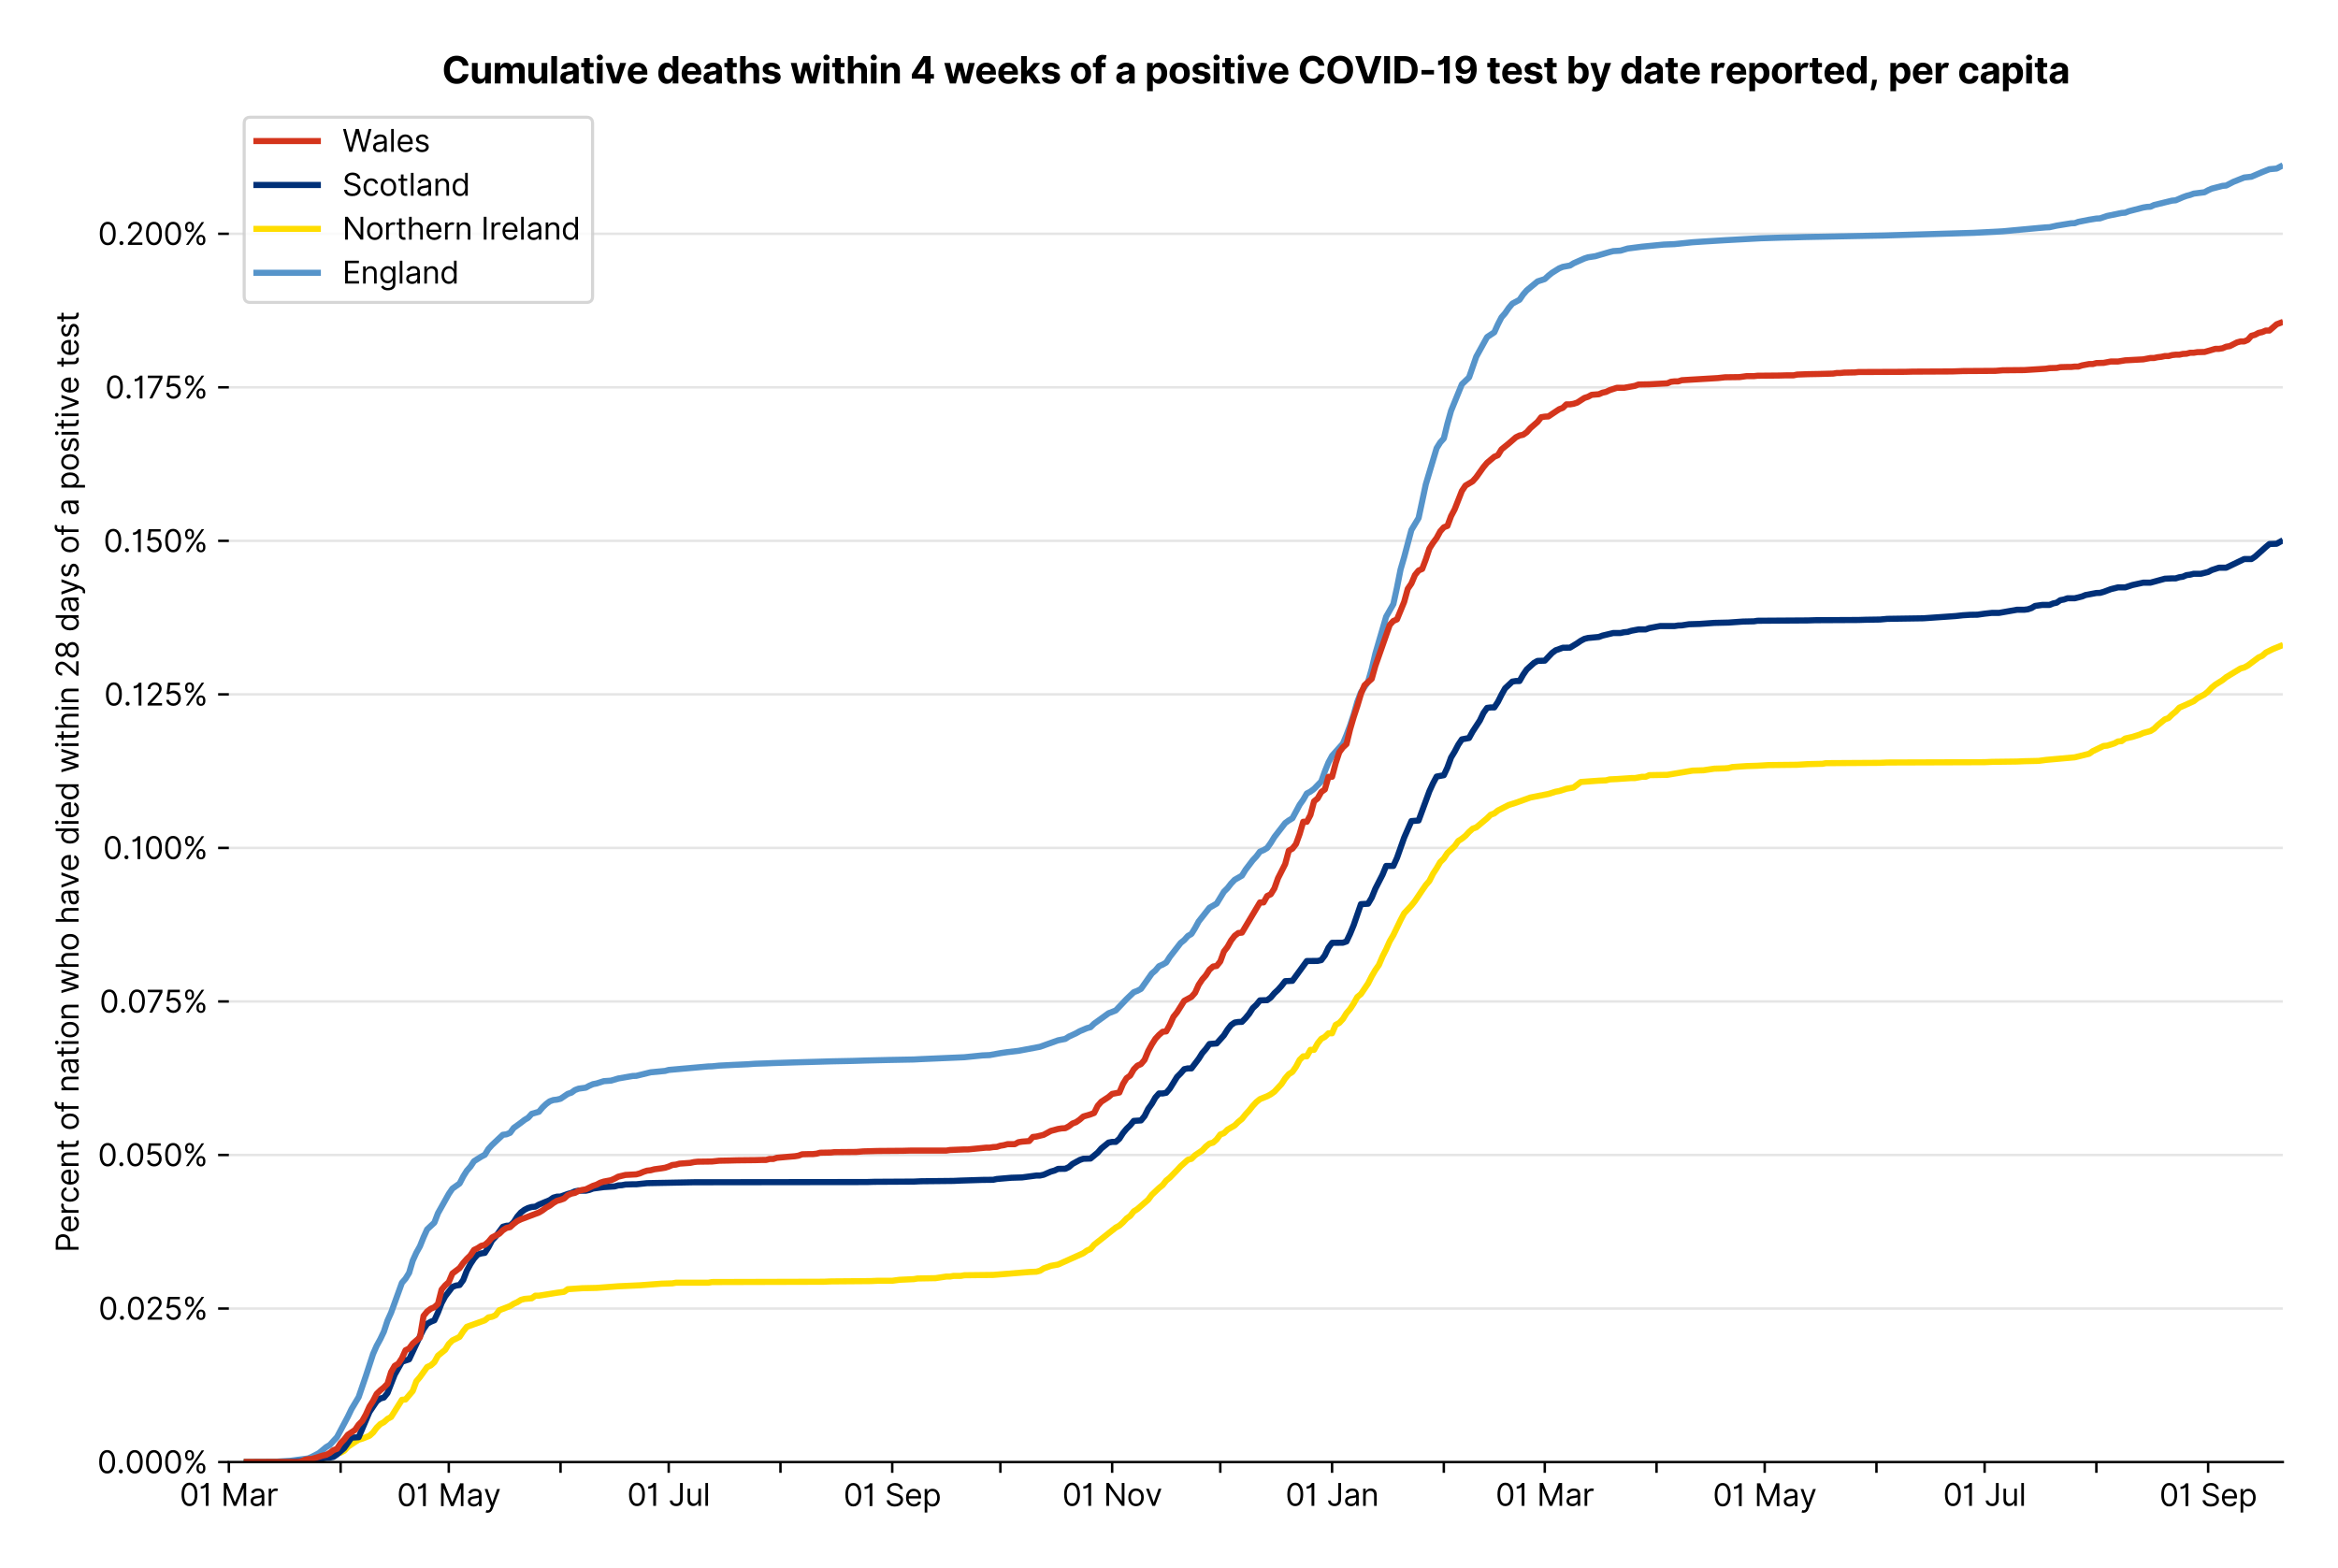 <?xml version="1.0" encoding="utf-8" standalone="no"?>
<!DOCTYPE svg PUBLIC "-//W3C//DTD SVG 1.1//EN"
  "http://www.w3.org/Graphics/SVG/1.1/DTD/svg11.dtd">
<svg version="1.1" viewBox="0 0 762.212 511.234" xmlns="http://www.w3.org/2000/svg" xmlns:xlink="http://www.w3.org/1999/xlink">
 <defs>
  <style type="text/css">*{stroke-linecap:butt;stroke-linejoin:round;}</style>
 </defs>
 <g id="figure_1">
  <g id="patch_1">
   <path d="M 0 511.234 
L 762.212 511.234 
L 762.212 0 
L 0 0 
z
" style="fill:#ffffff;"/>
  </g>
  <g id="axes_1">
   <g id="patch_2">
    <path d="M 74.612 476.745 
L 744.212 476.745 
L 744.212 33.225 
L 74.612 33.225 
z
" style="fill:#ffffff;"/>
   </g>
   <g id="matplotlib.axis_1">
    <g id="xtick_1">
     <g id="line2d_1">
      <defs>
       <path d="M 0 0 
L 0 3.5 
" id="m6b471ef4be" style="stroke:#000000;stroke-width:0.8;"/>
      </defs>
      <g>
       <use style="stroke:#000000;stroke-width:0.8;" x="74.612" xlink:href="#m6b471ef4be" y="476.745"/>
      </g>
     </g>
     <g id="text_1">
      <!-- 01 Mar -->
      <g transform="translate(58.576 491.018)scale(0.1 -0.1)">
       <defs>
        <path d="M 2000 -64 
Q 1230 -64 806 561 
Q 382 1186 382 2327 
Q 382 3459 809 4088 
Q 1236 4718 2000 4718 
Q 2764 4718 3191 4088 
Q 3618 3459 3618 2327 
Q 3618 1186 3194 561 
Q 2771 -64 2000 -64 
z
M 2000 436 
Q 2509 436 2791 927 
Q 3073 1418 3073 2327 
Q 3073 3234 2789 3730 
Q 2505 4227 2000 4227 
Q 1496 4227 1211 3730 
Q 927 3234 927 2327 
Q 927 1418 1210 927 
Q 1493 436 2000 436 
z
" id="Inter-Regular-30" transform="scale(0.016)"/>
        <path d="M 1973 4655 
L 1973 0 
L 1409 0 
L 1409 3836 
L 1373 3836 
Q 1341 3773 1209 3692 
Q 1077 3611 868 3551 
Q 659 3491 391 3491 
L 391 3964 
Q 661 3964 859 4061 
Q 1057 4159 1190 4291 
Q 1323 4423 1392 4529 
Q 1461 4636 1473 4655 
L 1973 4655 
z
" id="Inter-Regular-31" transform="scale(0.016)"/>
        <path id="Inter-Regular-20" transform="scale(0.016)"/>
        <path d="M 564 4655 
L 1236 4655 
L 2818 791 
L 2873 791 
L 4455 4655 
L 5127 4655 
L 5127 0 
L 4600 0 
L 4600 3536 
L 4555 3536 
L 3100 0 
L 2591 0 
L 1136 3536 
L 1091 3536 
L 1091 0 
L 564 0 
L 564 4655 
z
" id="Inter-Regular-4d" transform="scale(0.016)"/>
        <path d="M 1518 -82 
Q 1186 -82 916 44 
Q 646 170 486 410 
Q 327 650 327 991 
Q 327 1291 445 1478 
Q 564 1666 761 1773 
Q 959 1880 1199 1933 
Q 1439 1986 1682 2018 
Q 2000 2059 2199 2080 
Q 2398 2102 2490 2154 
Q 2582 2207 2582 2336 
L 2582 2355 
Q 2582 2691 2399 2877 
Q 2216 3064 1846 3064 
Q 1461 3064 1243 2895 
Q 1025 2727 936 2536 
L 427 2718 
Q 564 3036 792 3214 
Q 1021 3393 1292 3464 
Q 1564 3536 1827 3536 
Q 1996 3536 2215 3496 
Q 2434 3457 2640 3334 
Q 2846 3211 2982 2963 
Q 3118 2716 3118 2300 
L 3118 0 
L 2582 0 
L 2582 473 
L 2555 473 
Q 2500 359 2373 229 
Q 2246 100 2034 9 
Q 1823 -82 1518 -82 
z
M 1600 400 
Q 1918 400 2137 525 
Q 2357 650 2469 847 
Q 2582 1045 2582 1264 
L 2582 1755 
Q 2548 1714 2433 1681 
Q 2318 1648 2169 1624 
Q 2021 1600 1881 1583 
Q 1741 1566 1655 1555 
Q 1446 1527 1265 1467 
Q 1084 1407 974 1287 
Q 864 1168 864 964 
Q 864 684 1072 542 
Q 1280 400 1600 400 
z
" id="Inter-Regular-61" transform="scale(0.016)"/>
        <path d="M 491 0 
L 491 3491 
L 1009 3491 
L 1009 2964 
L 1046 2964 
Q 1139 3223 1389 3384 
Q 1639 3545 1955 3545 
Q 2100 3545 2209 3511 
Q 2318 3477 2400 3418 
L 2218 2964 
Q 2161 2993 2085 3010 
Q 2009 3027 1909 3027 
Q 1527 3027 1277 2794 
Q 1027 2561 1027 2209 
L 1027 0 
L 491 0 
z
" id="Inter-Regular-72" transform="scale(0.016)"/>
       </defs>
       <use xlink:href="#Inter-Regular-30"/>
       <use x="62.5" xlink:href="#Inter-Regular-31"/>
       <use x="106.676" xlink:href="#Inter-Regular-20"/>
       <use x="134.801" xlink:href="#Inter-Regular-4d"/>
       <use x="225.994" xlink:href="#Inter-Regular-61"/>
       <use x="282.386" xlink:href="#Inter-Regular-72"/>
      </g>
     </g>
    </g>
    <g id="xtick_2">
     <g id="line2d_2">
      <g>
       <use style="stroke:#000000;stroke-width:0.8;" x="111.048" xlink:href="#m6b471ef4be" y="476.745"/>
      </g>
     </g>
    </g>
    <g id="xtick_3">
     <g id="line2d_3">
      <g>
       <use style="stroke:#000000;stroke-width:0.8;" x="146.308" xlink:href="#m6b471ef4be" y="476.745"/>
      </g>
     </g>
     <g id="text_2">
      <!-- 01 May -->
      <g transform="translate(129.405 491.117)scale(0.1 -0.1)">
       <defs>
        <path d="M 818 -1355 
Q 682 -1355 575 -1333 
Q 468 -1311 427 -1291 
L 564 -818 
Q 857 -893 1053 -814 
Q 1250 -736 1391 -345 
L 1509 -18 
L 218 3491 
L 800 3491 
L 1764 709 
L 1800 709 
L 2764 3491 
L 3346 3491 
L 1846 -564 
Q 1550 -1355 818 -1355 
z
" id="Inter-Regular-79" transform="scale(0.016)"/>
       </defs>
       <use xlink:href="#Inter-Regular-30"/>
       <use x="62.5" xlink:href="#Inter-Regular-31"/>
       <use x="106.676" xlink:href="#Inter-Regular-20"/>
       <use x="134.801" xlink:href="#Inter-Regular-4d"/>
       <use x="225.994" xlink:href="#Inter-Regular-61"/>
       <use x="282.386" xlink:href="#Inter-Regular-79"/>
      </g>
     </g>
    </g>
    <g id="xtick_4">
     <g id="line2d_4">
      <g>
       <use style="stroke:#000000;stroke-width:0.8;" x="182.744" xlink:href="#m6b471ef4be" y="476.745"/>
      </g>
     </g>
    </g>
    <g id="xtick_5">
     <g id="line2d_5">
      <g>
       <use style="stroke:#000000;stroke-width:0.8;" x="218.004" xlink:href="#m6b471ef4be" y="476.745"/>
      </g>
     </g>
     <g id="text_3">
      <!-- 01 Jul -->
      <g transform="translate(204.46 491.018)scale(0.1 -0.1)">
       <defs>
        <path d="M 2346 4655 
L 2909 4655 
L 2909 1327 
Q 2909 657 2549 296 
Q 2189 -64 1582 -64 
Q 1200 -64 902 76 
Q 605 216 434 475 
Q 264 734 264 1091 
L 818 1091 
Q 818 795 1034 615 
Q 1250 436 1582 436 
Q 1948 436 2147 664 
Q 2346 893 2346 1327 
L 2346 4655 
z
" id="Inter-Regular-4a" transform="scale(0.016)"/>
        <path d="M 2691 1427 
L 2691 3491 
L 3227 3491 
L 3227 0 
L 2691 0 
L 2691 591 
L 2655 591 
Q 2532 325 2273 140 
Q 2014 -45 1618 -45 
Q 1127 -45 809 280 
Q 491 605 491 1273 
L 491 3491 
L 1027 3491 
L 1027 1309 
Q 1027 927 1242 700 
Q 1457 473 1791 473 
Q 1991 473 2199 575 
Q 2407 677 2549 888 
Q 2691 1100 2691 1427 
z
" id="Inter-Regular-75" transform="scale(0.016)"/>
        <path d="M 1027 4655 
L 1027 0 
L 491 0 
L 491 4655 
L 1027 4655 
z
" id="Inter-Regular-6c" transform="scale(0.016)"/>
       </defs>
       <use xlink:href="#Inter-Regular-30"/>
       <use x="62.5" xlink:href="#Inter-Regular-31"/>
       <use x="106.676" xlink:href="#Inter-Regular-20"/>
       <use x="134.801" xlink:href="#Inter-Regular-4a"/>
       <use x="189.063" xlink:href="#Inter-Regular-75"/>
       <use x="247.159" xlink:href="#Inter-Regular-6c"/>
      </g>
     </g>
    </g>
    <g id="xtick_6">
     <g id="line2d_6">
      <g>
       <use style="stroke:#000000;stroke-width:0.8;" x="254.44" xlink:href="#m6b471ef4be" y="476.745"/>
      </g>
     </g>
    </g>
    <g id="xtick_7">
     <g id="line2d_7">
      <g>
       <use style="stroke:#000000;stroke-width:0.8;" x="290.875" xlink:href="#m6b471ef4be" y="476.745"/>
      </g>
     </g>
     <g id="text_4">
      <!-- 01 Sep -->
      <g transform="translate(274.988 491.117)scale(0.1 -0.1)">
       <defs>
        <path d="M 3109 3491 
Q 3068 3836 2777 4027 
Q 2486 4218 2064 4218 
Q 1600 4218 1318 3999 
Q 1036 3780 1036 3445 
Q 1036 3195 1189 3042 
Q 1343 2889 1553 2803 
Q 1764 2718 1936 2673 
L 2409 2545 
Q 2591 2498 2815 2414 
Q 3039 2330 3244 2185 
Q 3450 2041 3584 1816 
Q 3718 1591 3718 1264 
Q 3718 886 3521 581 
Q 3325 277 2949 97 
Q 2573 -82 2036 -82 
Q 1286 -82 845 272 
Q 405 627 364 1200 
L 946 1200 
Q 968 936 1124 764 
Q 1280 593 1519 510 
Q 1759 427 2036 427 
Q 2359 427 2616 533 
Q 2873 639 3023 828 
Q 3173 1018 3173 1273 
Q 3173 1505 3043 1650 
Q 2914 1795 2702 1886 
Q 2491 1977 2246 2045 
L 1673 2209 
Q 1127 2366 809 2657 
Q 491 2948 491 3418 
Q 491 3809 703 4101 
Q 916 4393 1276 4555 
Q 1636 4718 2082 4718 
Q 2532 4718 2882 4558 
Q 3232 4398 3437 4120 
Q 3643 3843 3655 3491 
L 3109 3491 
z
" id="Inter-Regular-53" transform="scale(0.016)"/>
        <path d="M 1955 -73 
Q 1450 -73 1085 151 
Q 721 375 524 778 
Q 327 1182 327 1718 
Q 327 2255 524 2665 
Q 721 3075 1074 3305 
Q 1427 3536 1900 3536 
Q 2173 3536 2439 3445 
Q 2705 3355 2923 3151 
Q 3141 2948 3270 2614 
Q 3400 2280 3400 1791 
L 3400 1564 
L 866 1564 
Q 884 1005 1183 707 
Q 1482 409 1955 409 
Q 2271 409 2498 545 
Q 2725 682 2827 955 
L 3346 809 
Q 3223 414 2854 170 
Q 2486 -73 1955 -73 
z
M 866 2027 
L 2855 2027 
Q 2855 2470 2595 2762 
Q 2336 3055 1900 3055 
Q 1593 3055 1368 2911 
Q 1143 2768 1013 2533 
Q 884 2298 866 2027 
z
" id="Inter-Regular-65" transform="scale(0.016)"/>
        <path d="M 491 -1309 
L 491 3491 
L 1009 3491 
L 1009 2936 
L 1073 2936 
Q 1132 3027 1237 3169 
Q 1343 3311 1542 3423 
Q 1741 3536 2082 3536 
Q 2523 3536 2859 3315 
Q 3196 3095 3384 2690 
Q 3573 2286 3573 1736 
Q 3573 1182 3384 776 
Q 3196 370 2861 148 
Q 2527 -73 2091 -73 
Q 1755 -73 1552 39 
Q 1350 152 1241 296 
Q 1132 441 1073 536 
L 1027 536 
L 1027 -1309 
L 491 -1309 
z
M 1018 1745 
Q 1018 1152 1276 780 
Q 1534 409 2018 409 
Q 2355 409 2581 587 
Q 2807 766 2921 1069 
Q 3036 1373 3036 1745 
Q 3036 2114 2923 2410 
Q 2811 2707 2585 2881 
Q 2359 3055 2018 3055 
Q 1527 3055 1272 2693 
Q 1018 2332 1018 1745 
z
" id="Inter-Regular-70" transform="scale(0.016)"/>
       </defs>
       <use xlink:href="#Inter-Regular-30"/>
       <use x="62.5" xlink:href="#Inter-Regular-31"/>
       <use x="106.676" xlink:href="#Inter-Regular-20"/>
       <use x="134.801" xlink:href="#Inter-Regular-53"/>
       <use x="198.58" xlink:href="#Inter-Regular-65"/>
       <use x="256.818" xlink:href="#Inter-Regular-70"/>
      </g>
     </g>
    </g>
    <g id="xtick_8">
     <g id="line2d_8">
      <g>
       <use style="stroke:#000000;stroke-width:0.8;" x="326.136" xlink:href="#m6b471ef4be" y="476.745"/>
      </g>
     </g>
    </g>
    <g id="xtick_9">
     <g id="line2d_9">
      <g>
       <use style="stroke:#000000;stroke-width:0.8;" x="362.571" xlink:href="#m6b471ef4be" y="476.745"/>
      </g>
     </g>
     <g id="text_5">
      <!-- 01 Nov -->
      <g transform="translate(346.3 491.018)scale(0.1 -0.1)">
       <defs>
        <path d="M 4255 4655 
L 4255 0 
L 3709 0 
L 1173 3655 
L 1127 3655 
L 1127 0 
L 564 0 
L 564 4655 
L 1109 4655 
L 3655 991 
L 3700 991 
L 3700 4655 
L 4255 4655 
z
" id="Inter-Regular-4e" transform="scale(0.016)"/>
        <path d="M 1909 -73 
Q 1436 -73 1080 152 
Q 725 377 526 781 
Q 327 1186 327 1727 
Q 327 2273 526 2679 
Q 725 3086 1080 3311 
Q 1436 3536 1909 3536 
Q 2382 3536 2737 3311 
Q 3093 3086 3292 2679 
Q 3491 2273 3491 1727 
Q 3491 1186 3292 781 
Q 3093 377 2737 152 
Q 2382 -73 1909 -73 
z
M 1909 409 
Q 2268 409 2500 593 
Q 2732 777 2843 1077 
Q 2955 1377 2955 1727 
Q 2955 2077 2843 2379 
Q 2732 2682 2500 2868 
Q 2268 3055 1909 3055 
Q 1550 3055 1318 2868 
Q 1086 2682 975 2379 
Q 864 2077 864 1727 
Q 864 1377 975 1077 
Q 1086 777 1318 593 
Q 1550 409 1909 409 
z
" id="Inter-Regular-6f" transform="scale(0.016)"/>
        <path d="M 3346 3491 
L 2055 0 
L 1509 0 
L 218 3491 
L 800 3491 
L 1764 709 
L 1800 709 
L 2764 3491 
L 3346 3491 
z
" id="Inter-Regular-76" transform="scale(0.016)"/>
       </defs>
       <use xlink:href="#Inter-Regular-30"/>
       <use x="62.5" xlink:href="#Inter-Regular-31"/>
       <use x="106.676" xlink:href="#Inter-Regular-20"/>
       <use x="134.801" xlink:href="#Inter-Regular-4e"/>
       <use x="210.085" xlink:href="#Inter-Regular-6f"/>
       <use x="269.744" xlink:href="#Inter-Regular-76"/>
      </g>
     </g>
    </g>
    <g id="xtick_10">
     <g id="line2d_10">
      <g>
       <use style="stroke:#000000;stroke-width:0.8;" x="397.831" xlink:href="#m6b471ef4be" y="476.745"/>
      </g>
     </g>
    </g>
    <g id="xtick_11">
     <g id="line2d_11">
      <g>
       <use style="stroke:#000000;stroke-width:0.8;" x="434.267" xlink:href="#m6b471ef4be" y="476.745"/>
      </g>
     </g>
     <g id="text_6">
      <!-- 01 Jan -->
      <g transform="translate(419.068 491.018)scale(0.1 -0.1)">
       <defs>
        <path d="M 1027 2100 
L 1027 0 
L 491 0 
L 491 3491 
L 1009 3491 
L 1009 2945 
L 1055 2945 
Q 1177 3211 1427 3373 
Q 1677 3536 2073 3536 
Q 2602 3536 2928 3211 
Q 3255 2886 3255 2218 
L 3255 0 
L 2718 0 
L 2718 2182 
Q 2718 2593 2504 2824 
Q 2291 3055 1918 3055 
Q 1534 3055 1280 2806 
Q 1027 2557 1027 2100 
z
" id="Inter-Regular-6e" transform="scale(0.016)"/>
       </defs>
       <use xlink:href="#Inter-Regular-30"/>
       <use x="62.5" xlink:href="#Inter-Regular-31"/>
       <use x="106.676" xlink:href="#Inter-Regular-20"/>
       <use x="134.801" xlink:href="#Inter-Regular-4a"/>
       <use x="189.063" xlink:href="#Inter-Regular-61"/>
       <use x="245.455" xlink:href="#Inter-Regular-6e"/>
      </g>
     </g>
    </g>
    <g id="xtick_12">
     <g id="line2d_12">
      <g>
       <use style="stroke:#000000;stroke-width:0.8;" x="470.703" xlink:href="#m6b471ef4be" y="476.745"/>
      </g>
     </g>
    </g>
    <g id="xtick_13">
     <g id="line2d_13">
      <g>
       <use style="stroke:#000000;stroke-width:0.8;" x="503.612" xlink:href="#m6b471ef4be" y="476.745"/>
      </g>
     </g>
     <g id="text_7">
      <!-- 01 Mar -->
      <g transform="translate(487.575 491.018)scale(0.1 -0.1)">
       <use xlink:href="#Inter-Regular-30"/>
       <use x="62.5" xlink:href="#Inter-Regular-31"/>
       <use x="106.676" xlink:href="#Inter-Regular-20"/>
       <use x="134.801" xlink:href="#Inter-Regular-4d"/>
       <use x="225.994" xlink:href="#Inter-Regular-61"/>
       <use x="282.386" xlink:href="#Inter-Regular-72"/>
      </g>
     </g>
    </g>
    <g id="xtick_14">
     <g id="line2d_14">
      <g>
       <use style="stroke:#000000;stroke-width:0.8;" x="540.048" xlink:href="#m6b471ef4be" y="476.745"/>
      </g>
     </g>
    </g>
    <g id="xtick_15">
     <g id="line2d_15">
      <g>
       <use style="stroke:#000000;stroke-width:0.8;" x="575.308" xlink:href="#m6b471ef4be" y="476.745"/>
      </g>
     </g>
     <g id="text_8">
      <!-- 01 May -->
      <g transform="translate(558.405 491.117)scale(0.1 -0.1)">
       <use xlink:href="#Inter-Regular-30"/>
       <use x="62.5" xlink:href="#Inter-Regular-31"/>
       <use x="106.676" xlink:href="#Inter-Regular-20"/>
       <use x="134.801" xlink:href="#Inter-Regular-4d"/>
       <use x="225.994" xlink:href="#Inter-Regular-61"/>
       <use x="282.386" xlink:href="#Inter-Regular-79"/>
      </g>
     </g>
    </g>
    <g id="xtick_16">
     <g id="line2d_16">
      <g>
       <use style="stroke:#000000;stroke-width:0.8;" x="611.743" xlink:href="#m6b471ef4be" y="476.745"/>
      </g>
     </g>
    </g>
    <g id="xtick_17">
     <g id="line2d_17">
      <g>
       <use style="stroke:#000000;stroke-width:0.8;" x="647.004" xlink:href="#m6b471ef4be" y="476.745"/>
      </g>
     </g>
     <g id="text_9">
      <!-- 01 Jul -->
      <g transform="translate(633.46 491.018)scale(0.1 -0.1)">
       <use xlink:href="#Inter-Regular-30"/>
       <use x="62.5" xlink:href="#Inter-Regular-31"/>
       <use x="106.676" xlink:href="#Inter-Regular-20"/>
       <use x="134.801" xlink:href="#Inter-Regular-4a"/>
       <use x="189.063" xlink:href="#Inter-Regular-75"/>
       <use x="247.159" xlink:href="#Inter-Regular-6c"/>
      </g>
     </g>
    </g>
    <g id="xtick_18">
     <g id="line2d_18">
      <g>
       <use style="stroke:#000000;stroke-width:0.8;" x="683.439" xlink:href="#m6b471ef4be" y="476.745"/>
      </g>
     </g>
    </g>
    <g id="xtick_19">
     <g id="line2d_19">
      <g>
       <use style="stroke:#000000;stroke-width:0.8;" x="719.875" xlink:href="#m6b471ef4be" y="476.745"/>
      </g>
     </g>
     <g id="text_10">
      <!-- 01 Sep -->
      <g transform="translate(703.987 491.117)scale(0.1 -0.1)">
       <use xlink:href="#Inter-Regular-30"/>
       <use x="62.5" xlink:href="#Inter-Regular-31"/>
       <use x="106.676" xlink:href="#Inter-Regular-20"/>
       <use x="134.801" xlink:href="#Inter-Regular-53"/>
       <use x="198.58" xlink:href="#Inter-Regular-65"/>
       <use x="256.818" xlink:href="#Inter-Regular-70"/>
      </g>
     </g>
    </g>
   </g>
   <g id="matplotlib.axis_2">
    <g id="ytick_1">
     <g id="line2d_20">
      <path clip-path="url(#pf6184fcca3)" d="M 74.612 476.745 
L 744.212 476.745 
" style="fill:none;stroke:#e5e5e5;stroke-linecap:square;stroke-width:0.8;"/>
     </g>
     <g id="line2d_21">
      <defs>
       <path d="M 0 0 
L -3.5 0 
" id="m9c62b54ff6" style="stroke:#000000;stroke-width:0.8;"/>
      </defs>
      <g>
       <use style="stroke:#000000;stroke-width:0.8;" x="74.612" xlink:href="#m9c62b54ff6" y="476.745"/>
      </g>
     </g>
     <g id="text_11">
      <!-- 0.000% -->
      <g transform="translate(31.731 480.382)scale(0.1 -0.1)">
       <defs>
        <path d="M 882 -36 
Q 714 -36 593 84 
Q 473 205 473 373 
Q 473 541 593 661 
Q 714 782 882 782 
Q 1050 782 1170 661 
Q 1291 541 1291 373 
Q 1291 205 1170 84 
Q 1050 -36 882 -36 
z
" id="Inter-Regular-2e" transform="scale(0.016)"/>
        <path d="M 2855 873 
L 2855 1118 
Q 2855 1373 2960 1585 
Q 3066 1798 3269 1926 
Q 3473 2055 3764 2055 
Q 4059 2055 4259 1926 
Q 4459 1798 4561 1585 
Q 4664 1373 4664 1118 
L 4664 873 
Q 4664 618 4560 405 
Q 4457 193 4256 64 
Q 4055 -64 3764 -64 
Q 3468 -64 3266 64 
Q 3064 193 2959 405 
Q 2855 618 2855 873 
z
M 536 3536 
L 536 3782 
Q 536 4036 642 4248 
Q 748 4461 951 4589 
Q 1155 4718 1446 4718 
Q 1741 4718 1941 4589 
Q 2141 4461 2243 4248 
Q 2346 4036 2346 3782 
L 2346 3536 
Q 2346 3282 2242 3069 
Q 2139 2857 1937 2728 
Q 1736 2600 1446 2600 
Q 1150 2600 948 2728 
Q 746 2857 641 3069 
Q 536 3282 536 3536 
z
M 709 0 
L 3909 4655 
L 4427 4655 
L 1227 0 
L 709 0 
z
M 3318 1118 
L 3318 873 
Q 3318 661 3418 494 
Q 3518 327 3764 327 
Q 4002 327 4101 494 
Q 4200 661 4200 873 
L 4200 1118 
Q 4200 1330 4104 1497 
Q 4009 1664 3764 1664 
Q 3525 1664 3421 1497 
Q 3318 1330 3318 1118 
z
M 1000 3782 
L 1000 3536 
Q 1000 3325 1100 3158 
Q 1200 2991 1446 2991 
Q 1684 2991 1783 3158 
Q 1882 3325 1882 3536 
L 1882 3782 
Q 1882 3993 1786 4160 
Q 1691 4327 1446 4327 
Q 1207 4327 1103 4160 
Q 1000 3993 1000 3782 
z
" id="Inter-Regular-25" transform="scale(0.016)"/>
       </defs>
       <use xlink:href="#Inter-Regular-30"/>
       <use x="62.5" xlink:href="#Inter-Regular-2e"/>
       <use x="90.057" xlink:href="#Inter-Regular-30"/>
       <use x="152.557" xlink:href="#Inter-Regular-30"/>
       <use x="215.057" xlink:href="#Inter-Regular-30"/>
       <use x="277.557" xlink:href="#Inter-Regular-25"/>
      </g>
     </g>
    </g>
    <g id="ytick_2">
     <g id="line2d_22">
      <path clip-path="url(#pf6184fcca3)" d="M 74.612 426.681 
L 744.212 426.681 
" style="fill:none;stroke:#e5e5e5;stroke-linecap:square;stroke-width:0.8;"/>
     </g>
     <g id="line2d_23">
      <g>
       <use style="stroke:#000000;stroke-width:0.8;" x="74.612" xlink:href="#m9c62b54ff6" y="426.681"/>
      </g>
     </g>
     <g id="text_12">
      <!-- 0.025% -->
      <g transform="translate(32.1 430.317)scale(0.1 -0.1)">
       <defs>
        <path d="M 482 0 
L 482 409 
L 2018 2091 
Q 2289 2386 2464 2605 
Q 2639 2825 2724 3019 
Q 2809 3214 2809 3427 
Q 2809 3795 2553 4011 
Q 2298 4227 1918 4227 
Q 1514 4227 1275 3985 
Q 1036 3743 1036 3345 
L 500 3345 
Q 500 3755 688 4064 
Q 877 4373 1203 4545 
Q 1530 4718 1936 4718 
Q 2346 4718 2661 4545 
Q 2977 4373 3156 4079 
Q 3336 3786 3336 3427 
Q 3336 3170 3244 2926 
Q 3152 2682 2926 2383 
Q 2700 2084 2300 1655 
L 1255 536 
L 1255 500 
L 3418 500 
L 3418 0 
L 482 0 
z
" id="Inter-Regular-32" transform="scale(0.016)"/>
        <path d="M 1936 -64 
Q 1536 -64 1216 95 
Q 896 255 702 532 
Q 509 809 491 1164 
L 1036 1164 
Q 1068 848 1324 642 
Q 1580 436 1936 436 
Q 2223 436 2447 570 
Q 2671 705 2799 940 
Q 2927 1175 2927 1473 
Q 2927 1777 2794 2017 
Q 2661 2257 2429 2395 
Q 2198 2534 1900 2536 
Q 1686 2539 1461 2472 
Q 1236 2405 1091 2300 
L 564 2364 
L 846 4655 
L 3264 4655 
L 3264 4155 
L 1318 4155 
L 1155 2782 
L 1182 2782 
Q 1325 2895 1541 2970 
Q 1757 3045 1991 3045 
Q 2418 3045 2753 2842 
Q 3089 2639 3281 2286 
Q 3473 1934 3473 1482 
Q 3473 1036 3274 687 
Q 3075 339 2727 137 
Q 2380 -64 1936 -64 
z
" id="Inter-Regular-35" transform="scale(0.016)"/>
       </defs>
       <use xlink:href="#Inter-Regular-30"/>
       <use x="62.5" xlink:href="#Inter-Regular-2e"/>
       <use x="90.057" xlink:href="#Inter-Regular-30"/>
       <use x="152.557" xlink:href="#Inter-Regular-32"/>
       <use x="213.068" xlink:href="#Inter-Regular-35"/>
       <use x="273.864" xlink:href="#Inter-Regular-25"/>
      </g>
     </g>
    </g>
    <g id="ytick_3">
     <g id="line2d_24">
      <path clip-path="url(#pf6184fcca3)" d="M 74.612 376.616 
L 744.212 376.616 
" style="fill:none;stroke:#e5e5e5;stroke-linecap:square;stroke-width:0.8;"/>
     </g>
     <g id="line2d_25">
      <g>
       <use style="stroke:#000000;stroke-width:0.8;" x="74.612" xlink:href="#m9c62b54ff6" y="376.616"/>
      </g>
     </g>
     <g id="text_13">
      <!-- 0.050% -->
      <g transform="translate(31.902 380.253)scale(0.1 -0.1)">
       <use xlink:href="#Inter-Regular-30"/>
       <use x="62.5" xlink:href="#Inter-Regular-2e"/>
       <use x="90.057" xlink:href="#Inter-Regular-30"/>
       <use x="152.557" xlink:href="#Inter-Regular-35"/>
       <use x="213.352" xlink:href="#Inter-Regular-30"/>
       <use x="275.852" xlink:href="#Inter-Regular-25"/>
      </g>
     </g>
    </g>
    <g id="ytick_4">
     <g id="line2d_26">
      <path clip-path="url(#pf6184fcca3)" d="M 74.612 326.552 
L 744.212 326.552 
" style="fill:none;stroke:#e5e5e5;stroke-linecap:square;stroke-width:0.8;"/>
     </g>
     <g id="line2d_27">
      <g>
       <use style="stroke:#000000;stroke-width:0.8;" x="74.612" xlink:href="#m9c62b54ff6" y="326.552"/>
      </g>
     </g>
     <g id="text_14">
      <!-- 0.075% -->
      <g transform="translate(32.441 330.188)scale(0.1 -0.1)">
       <defs>
        <path d="M 627 0 
L 2709 4118 
L 2709 4155 
L 309 4155 
L 309 4655 
L 3291 4655 
L 3291 4127 
L 1218 0 
L 627 0 
z
" id="Inter-Regular-37" transform="scale(0.016)"/>
       </defs>
       <use xlink:href="#Inter-Regular-30"/>
       <use x="62.5" xlink:href="#Inter-Regular-2e"/>
       <use x="90.057" xlink:href="#Inter-Regular-30"/>
       <use x="152.557" xlink:href="#Inter-Regular-37"/>
       <use x="209.659" xlink:href="#Inter-Regular-35"/>
       <use x="270.455" xlink:href="#Inter-Regular-25"/>
      </g>
     </g>
    </g>
    <g id="ytick_5">
     <g id="line2d_28">
      <path clip-path="url(#pf6184fcca3)" d="M 74.612 276.487 
L 744.212 276.487 
" style="fill:none;stroke:#e5e5e5;stroke-linecap:square;stroke-width:0.8;"/>
     </g>
     <g id="line2d_29">
      <g>
       <use style="stroke:#000000;stroke-width:0.8;" x="74.612" xlink:href="#m9c62b54ff6" y="276.487"/>
      </g>
     </g>
     <g id="text_15">
      <!-- 0.100% -->
      <g transform="translate(33.564 280.124)scale(0.1 -0.1)">
       <use xlink:href="#Inter-Regular-30"/>
       <use x="62.5" xlink:href="#Inter-Regular-2e"/>
       <use x="90.057" xlink:href="#Inter-Regular-31"/>
       <use x="134.233" xlink:href="#Inter-Regular-30"/>
       <use x="196.733" xlink:href="#Inter-Regular-30"/>
       <use x="259.233" xlink:href="#Inter-Regular-25"/>
      </g>
     </g>
    </g>
    <g id="ytick_6">
     <g id="line2d_30">
      <path clip-path="url(#pf6184fcca3)" d="M 74.612 226.423 
L 744.212 226.423 
" style="fill:none;stroke:#e5e5e5;stroke-linecap:square;stroke-width:0.8;"/>
     </g>
     <g id="line2d_31">
      <g>
       <use style="stroke:#000000;stroke-width:0.8;" x="74.612" xlink:href="#m9c62b54ff6" y="226.423"/>
      </g>
     </g>
     <g id="text_16">
      <!-- 0.125% -->
      <g transform="translate(33.933 230.059)scale(0.1 -0.1)">
       <use xlink:href="#Inter-Regular-30"/>
       <use x="62.5" xlink:href="#Inter-Regular-2e"/>
       <use x="90.057" xlink:href="#Inter-Regular-31"/>
       <use x="134.233" xlink:href="#Inter-Regular-32"/>
       <use x="194.744" xlink:href="#Inter-Regular-35"/>
       <use x="255.54" xlink:href="#Inter-Regular-25"/>
      </g>
     </g>
    </g>
    <g id="ytick_7">
     <g id="line2d_32">
      <path clip-path="url(#pf6184fcca3)" d="M 74.612 176.358 
L 744.212 176.358 
" style="fill:none;stroke:#e5e5e5;stroke-linecap:square;stroke-width:0.8;"/>
     </g>
     <g id="line2d_33">
      <g>
       <use style="stroke:#000000;stroke-width:0.8;" x="74.612" xlink:href="#m9c62b54ff6" y="176.358"/>
      </g>
     </g>
     <g id="text_17">
      <!-- 0.150% -->
      <g transform="translate(33.734 179.995)scale(0.1 -0.1)">
       <use xlink:href="#Inter-Regular-30"/>
       <use x="62.5" xlink:href="#Inter-Regular-2e"/>
       <use x="90.057" xlink:href="#Inter-Regular-31"/>
       <use x="134.233" xlink:href="#Inter-Regular-35"/>
       <use x="195.028" xlink:href="#Inter-Regular-30"/>
       <use x="257.528" xlink:href="#Inter-Regular-25"/>
      </g>
     </g>
    </g>
    <g id="ytick_8">
     <g id="line2d_34">
      <path clip-path="url(#pf6184fcca3)" d="M 74.612 126.294 
L 744.212 126.294 
" style="fill:none;stroke:#e5e5e5;stroke-linecap:square;stroke-width:0.8;"/>
     </g>
     <g id="line2d_35">
      <g>
       <use style="stroke:#000000;stroke-width:0.8;" x="74.612" xlink:href="#m9c62b54ff6" y="126.294"/>
      </g>
     </g>
     <g id="text_18">
      <!-- 0.175% -->
      <g transform="translate(34.273 129.93)scale(0.1 -0.1)">
       <use xlink:href="#Inter-Regular-30"/>
       <use x="62.5" xlink:href="#Inter-Regular-2e"/>
       <use x="90.057" xlink:href="#Inter-Regular-31"/>
       <use x="134.233" xlink:href="#Inter-Regular-37"/>
       <use x="191.335" xlink:href="#Inter-Regular-35"/>
       <use x="252.131" xlink:href="#Inter-Regular-25"/>
      </g>
     </g>
    </g>
    <g id="ytick_9">
     <g id="line2d_36">
      <path clip-path="url(#pf6184fcca3)" d="M 74.612 76.229 
L 744.212 76.229 
" style="fill:none;stroke:#e5e5e5;stroke-linecap:square;stroke-width:0.8;"/>
     </g>
     <g id="line2d_37">
      <g>
       <use style="stroke:#000000;stroke-width:0.8;" x="74.612" xlink:href="#m9c62b54ff6" y="76.229"/>
      </g>
     </g>
     <g id="text_19">
      <!-- 0.200% -->
      <g transform="translate(31.93 79.866)scale(0.1 -0.1)">
       <use xlink:href="#Inter-Regular-30"/>
       <use x="62.5" xlink:href="#Inter-Regular-2e"/>
       <use x="90.057" xlink:href="#Inter-Regular-32"/>
       <use x="150.568" xlink:href="#Inter-Regular-30"/>
       <use x="213.068" xlink:href="#Inter-Regular-30"/>
       <use x="275.568" xlink:href="#Inter-Regular-25"/>
      </g>
     </g>
    </g>
    <g id="text_20">
     <!-- Percent of nation who have died within 28 days of a positive test -->
     <g transform="translate(25.614 408.396)rotate(-90)scale(0.1 -0.1)">
      <defs>
       <path d="M 564 0 
L 564 4655 
L 2136 4655 
Q 2684 4655 3033 4458 
Q 3382 4261 3550 3927 
Q 3718 3593 3718 3182 
Q 3718 2770 3551 2434 
Q 3384 2098 3036 1899 
Q 2689 1700 2146 1700 
L 1127 1700 
L 1127 0 
L 564 0 
z
M 1127 2200 
L 2127 2200 
Q 2689 2200 2926 2482 
Q 3164 2764 3164 3182 
Q 3164 3602 2925 3878 
Q 2686 4155 2118 4155 
L 1127 4155 
L 1127 2200 
z
" id="Inter-Regular-50" transform="scale(0.016)"/>
       <path d="M 1909 -73 
Q 1418 -73 1063 159 
Q 709 391 518 798 
Q 327 1205 327 1727 
Q 327 2259 524 2667 
Q 721 3075 1074 3305 
Q 1427 3536 1900 3536 
Q 2268 3536 2563 3400 
Q 2859 3264 3047 3018 
Q 3236 2773 3282 2445 
L 2746 2445 
Q 2684 2684 2474 2869 
Q 2264 3055 1909 3055 
Q 1439 3055 1151 2697 
Q 864 2339 864 1745 
Q 864 1139 1148 774 
Q 1432 409 1909 409 
Q 2223 409 2447 570 
Q 2671 732 2746 1018 
L 3282 1018 
Q 3236 709 3058 462 
Q 2880 216 2588 71 
Q 2296 -73 1909 -73 
z
" id="Inter-Regular-63" transform="scale(0.016)"/>
       <path d="M 2009 3491 
L 2009 3036 
L 1264 3036 
L 1264 1000 
Q 1264 773 1331 660 
Q 1398 548 1503 510 
Q 1609 473 1727 473 
Q 1816 473 1873 483 
Q 1930 493 1964 500 
L 2073 18 
Q 2018 -2 1920 -23 
Q 1823 -45 1673 -45 
Q 1446 -45 1228 52 
Q 1011 150 869 350 
Q 727 550 727 855 
L 727 3036 
L 200 3036 
L 200 3491 
L 727 3491 
L 727 4327 
L 1264 4327 
L 1264 3491 
L 2009 3491 
z
" id="Inter-Regular-74" transform="scale(0.016)"/>
       <path d="M 2046 3491 
L 2046 3036 
L 1264 3036 
L 1264 0 
L 727 0 
L 727 3036 
L 164 3036 
L 164 3491 
L 727 3491 
L 727 3973 
Q 727 4273 868 4473 
Q 1009 4673 1234 4773 
Q 1459 4873 1709 4873 
Q 1907 4873 2032 4841 
Q 2157 4809 2218 4782 
L 2064 4318 
Q 2023 4332 1951 4352 
Q 1880 4373 1764 4373 
Q 1498 4373 1381 4239 
Q 1264 4105 1264 3845 
L 1264 3491 
L 2046 3491 
z
" id="Inter-Regular-66" transform="scale(0.016)"/>
       <path d="M 491 0 
L 491 3491 
L 1027 3491 
L 1027 0 
L 491 0 
z
M 764 4073 
Q 607 4073 494 4179 
Q 382 4286 382 4436 
Q 382 4586 494 4693 
Q 607 4800 764 4800 
Q 921 4800 1033 4693 
Q 1146 4586 1146 4436 
Q 1146 4286 1033 4179 
Q 921 4073 764 4073 
z
" id="Inter-Regular-69" transform="scale(0.016)"/>
       <path d="M 1282 0 
L 218 3491 
L 782 3491 
L 1536 818 
L 1573 818 
L 2318 3491 
L 2891 3491 
L 3627 827 
L 3664 827 
L 4418 3491 
L 4982 3491 
L 3918 0 
L 3391 0 
L 2627 2682 
L 2573 2682 
L 1809 0 
L 1282 0 
z
" id="Inter-Regular-77" transform="scale(0.016)"/>
       <path d="M 1027 2100 
L 1027 0 
L 491 0 
L 491 4655 
L 1027 4655 
L 1027 2945 
L 1073 2945 
Q 1196 3216 1442 3376 
Q 1689 3536 2100 3536 
Q 2636 3536 2963 3213 
Q 3291 2891 3291 2218 
L 3291 0 
L 2755 0 
L 2755 2182 
Q 2755 2598 2540 2826 
Q 2325 3055 1946 3055 
Q 1548 3055 1287 2806 
Q 1027 2557 1027 2100 
z
" id="Inter-Regular-68" transform="scale(0.016)"/>
       <path d="M 1809 -73 
Q 1373 -73 1039 148 
Q 705 370 516 776 
Q 327 1182 327 1736 
Q 327 2286 516 2690 
Q 705 3095 1041 3315 
Q 1377 3536 1818 3536 
Q 2159 3536 2358 3423 
Q 2557 3311 2662 3169 
Q 2768 3027 2827 2936 
L 2873 2936 
L 2873 4655 
L 3409 4655 
L 3409 0 
L 2891 0 
L 2891 536 
L 2827 536 
Q 2768 441 2659 296 
Q 2550 152 2348 39 
Q 2146 -73 1809 -73 
z
M 1882 409 
Q 2366 409 2624 780 
Q 2882 1152 2882 1745 
Q 2882 2332 2627 2693 
Q 2373 3055 1882 3055 
Q 1541 3055 1315 2881 
Q 1089 2707 976 2410 
Q 864 2114 864 1745 
Q 864 1373 978 1069 
Q 1093 766 1319 587 
Q 1546 409 1882 409 
z
" id="Inter-Regular-64" transform="scale(0.016)"/>
       <path d="M 1973 -64 
Q 1505 -64 1147 103 
Q 789 270 589 564 
Q 389 859 391 1236 
Q 389 1532 507 1783 
Q 625 2034 830 2203 
Q 1036 2373 1291 2418 
L 1291 2445 
Q 957 2532 759 2821 
Q 561 3111 564 3482 
Q 561 3836 743 4115 
Q 925 4395 1244 4556 
Q 1564 4718 1973 4718 
Q 2377 4718 2695 4556 
Q 3014 4395 3197 4115 
Q 3380 3836 3382 3482 
Q 3380 3111 3181 2821 
Q 2982 2532 2655 2445 
L 2655 2418 
Q 2907 2373 3109 2203 
Q 3311 2034 3431 1783 
Q 3552 1532 3555 1236 
Q 3552 859 3351 564 
Q 3150 270 2794 103 
Q 2439 -64 1973 -64 
z
M 1973 436 
Q 2446 436 2722 662 
Q 2998 889 3000 1264 
Q 2998 1527 2864 1729 
Q 2730 1932 2499 2048 
Q 2268 2164 1973 2164 
Q 1675 2164 1442 2048 
Q 1209 1932 1076 1729 
Q 943 1527 946 1264 
Q 943 889 1218 662 
Q 1493 436 1973 436 
z
M 1973 2645 
Q 2348 2645 2591 2864 
Q 2834 3084 2836 3445 
Q 2834 3800 2596 4013 
Q 2359 4227 1973 4227 
Q 1582 4227 1344 4013 
Q 1107 3800 1109 3445 
Q 1107 3084 1349 2864 
Q 1591 2645 1973 2645 
z
" id="Inter-Regular-38" transform="scale(0.016)"/>
       <path d="M 2964 2709 
L 2482 2573 
Q 2411 2755 2245 2914 
Q 2080 3073 1727 3073 
Q 1407 3073 1194 2926 
Q 982 2780 982 2555 
Q 982 2355 1127 2239 
Q 1273 2123 1582 2045 
L 2100 1918 
Q 3027 1691 3027 973 
Q 3027 673 2855 436 
Q 2684 200 2377 63 
Q 2071 -73 1664 -73 
Q 1130 -73 780 159 
Q 430 391 336 836 
L 846 964 
Q 989 400 1655 400 
Q 2030 400 2251 560 
Q 2473 720 2473 945 
Q 2473 1316 1955 1436 
L 1373 1573 
Q 893 1686 669 1926 
Q 446 2166 446 2527 
Q 446 2823 613 3050 
Q 780 3277 1069 3406 
Q 1359 3536 1727 3536 
Q 2246 3536 2542 3309 
Q 2839 3082 2964 2709 
z
" id="Inter-Regular-73" transform="scale(0.016)"/>
      </defs>
      <use xlink:href="#Inter-Regular-50"/>
      <use x="63.494" xlink:href="#Inter-Regular-65"/>
      <use x="121.733" xlink:href="#Inter-Regular-72"/>
      <use x="160.085" xlink:href="#Inter-Regular-63"/>
      <use x="215.909" xlink:href="#Inter-Regular-65"/>
      <use x="274.148" xlink:href="#Inter-Regular-6e"/>
      <use x="332.671" xlink:href="#Inter-Regular-74"/>
      <use x="369.034" xlink:href="#Inter-Regular-20"/>
      <use x="397.159" xlink:href="#Inter-Regular-6f"/>
      <use x="456.818" xlink:href="#Inter-Regular-66"/>
      <use x="492.898" xlink:href="#Inter-Regular-20"/>
      <use x="521.023" xlink:href="#Inter-Regular-6e"/>
      <use x="579.546" xlink:href="#Inter-Regular-61"/>
      <use x="635.938" xlink:href="#Inter-Regular-74"/>
      <use x="672.301" xlink:href="#Inter-Regular-69"/>
      <use x="696.023" xlink:href="#Inter-Regular-6f"/>
      <use x="755.682" xlink:href="#Inter-Regular-6e"/>
      <use x="814.205" xlink:href="#Inter-Regular-20"/>
      <use x="842.33" xlink:href="#Inter-Regular-77"/>
      <use x="923.58" xlink:href="#Inter-Regular-68"/>
      <use x="982.671" xlink:href="#Inter-Regular-6f"/>
      <use x="1042.33" xlink:href="#Inter-Regular-20"/>
      <use x="1070.455" xlink:href="#Inter-Regular-68"/>
      <use x="1129.546" xlink:href="#Inter-Regular-61"/>
      <use x="1185.938" xlink:href="#Inter-Regular-76"/>
      <use x="1241.62" xlink:href="#Inter-Regular-65"/>
      <use x="1299.858" xlink:href="#Inter-Regular-20"/>
      <use x="1327.983" xlink:href="#Inter-Regular-64"/>
      <use x="1390.057" xlink:href="#Inter-Regular-69"/>
      <use x="1413.779" xlink:href="#Inter-Regular-65"/>
      <use x="1472.017" xlink:href="#Inter-Regular-64"/>
      <use x="1534.091" xlink:href="#Inter-Regular-20"/>
      <use x="1562.216" xlink:href="#Inter-Regular-77"/>
      <use x="1643.466" xlink:href="#Inter-Regular-69"/>
      <use x="1667.188" xlink:href="#Inter-Regular-74"/>
      <use x="1703.551" xlink:href="#Inter-Regular-68"/>
      <use x="1762.642" xlink:href="#Inter-Regular-69"/>
      <use x="1786.364" xlink:href="#Inter-Regular-6e"/>
      <use x="1844.887" xlink:href="#Inter-Regular-20"/>
      <use x="1873.012" xlink:href="#Inter-Regular-32"/>
      <use x="1933.523" xlink:href="#Inter-Regular-38"/>
      <use x="1995.171" xlink:href="#Inter-Regular-20"/>
      <use x="2023.296" xlink:href="#Inter-Regular-64"/>
      <use x="2085.37" xlink:href="#Inter-Regular-61"/>
      <use x="2141.762" xlink:href="#Inter-Regular-79"/>
      <use x="2197.444" xlink:href="#Inter-Regular-73"/>
      <use x="2249.716" xlink:href="#Inter-Regular-20"/>
      <use x="2277.841" xlink:href="#Inter-Regular-6f"/>
      <use x="2337.5" xlink:href="#Inter-Regular-66"/>
      <use x="2373.58" xlink:href="#Inter-Regular-20"/>
      <use x="2401.705" xlink:href="#Inter-Regular-61"/>
      <use x="2458.097" xlink:href="#Inter-Regular-20"/>
      <use x="2486.222" xlink:href="#Inter-Regular-70"/>
      <use x="2547.16" xlink:href="#Inter-Regular-6f"/>
      <use x="2606.819" xlink:href="#Inter-Regular-73"/>
      <use x="2659.091" xlink:href="#Inter-Regular-69"/>
      <use x="2682.813" xlink:href="#Inter-Regular-74"/>
      <use x="2719.177" xlink:href="#Inter-Regular-69"/>
      <use x="2742.898" xlink:href="#Inter-Regular-76"/>
      <use x="2798.58" xlink:href="#Inter-Regular-65"/>
      <use x="2856.819" xlink:href="#Inter-Regular-20"/>
      <use x="2884.944" xlink:href="#Inter-Regular-74"/>
      <use x="2921.307" xlink:href="#Inter-Regular-65"/>
      <use x="2979.546" xlink:href="#Inter-Regular-73"/>
      <use x="3031.819" xlink:href="#Inter-Regular-74"/>
     </g>
    </g>
   </g>
   <g id="line2d_38">
    <path clip-path="url(#pf6184fcca3)" d="M 80.489 476.741 
L 89.892 476.645 
L 94.593 476.347 
L 100.47 475.567 
L 101.645 475.059 
L 103.996 473.824 
L 106.347 471.867 
L 107.522 471.173 
L 109.873 468.608 
L 113.399 461.955 
L 114.574 459.504 
L 116.925 455.558 
L 119.275 448.688 
L 121.626 441.484 
L 122.801 438.833 
L 123.977 436.684 
L 125.152 434.215 
L 126.328 430.632 
L 127.503 428.035 
L 131.029 418.301 
L 132.204 416.949 
L 133.38 415.042 
L 134.555 411.072 
L 135.73 408.492 
L 136.906 406.379 
L 138.081 403.458 
L 139.256 400.864 
L 141.607 398.673 
L 142.782 395.606 
L 146.308 389.308 
L 147.484 387.583 
L 149.834 385.914 
L 151.01 383.641 
L 152.185 381.759 
L 153.36 380.418 
L 154.536 378.646 
L 156.886 377.166 
L 158.062 376.547 
L 159.237 374.629 
L 160.412 373.341 
L 163.938 370.029 
L 165.114 369.876 
L 166.289 369.399 
L 167.464 367.809 
L 169.815 366.104 
L 170.99 365.19 
L 172.166 364.489 
L 173.341 363.201 
L 175.692 362.522 
L 176.867 361.113 
L 178.043 359.992 
L 179.218 359.117 
L 180.393 358.701 
L 181.569 358.562 
L 182.744 358.281 
L 185.095 356.694 
L 186.27 356.296 
L 187.445 355.445 
L 188.621 354.997 
L 190.971 354.666 
L 192.147 354.029 
L 193.322 353.521 
L 194.497 353.293 
L 196.848 352.542 
L 199.199 352.371 
L 201.549 351.674 
L 206.251 350.856 
L 207.426 350.809 
L 212.127 349.653 
L 216.829 349.205 
L 218.004 348.885 
L 230.933 347.739 
L 232.108 347.711 
L 234.459 347.476 
L 239.16 347.237 
L 243.862 347.024 
L 246.212 346.857 
L 249.738 346.746 
L 252.089 346.643 
L 260.316 346.387 
L 267.368 346.191 
L 270.894 346.085 
L 277.947 345.942 
L 282.648 345.8 
L 289.7 345.633 
L 297.927 345.476 
L 300.278 345.352 
L 314.382 344.74 
L 320.259 344.146 
L 322.61 344.043 
L 326.136 343.409 
L 328.486 343.064 
L 332.012 342.659 
L 339.064 341.332 
L 344.941 339.229 
L 347.292 338.763 
L 348.467 338.005 
L 350.818 336.923 
L 351.993 336.255 
L 354.344 335.265 
L 355.519 334.945 
L 356.694 333.8 
L 361.396 330.406 
L 363.746 329.491 
L 367.272 325.777 
L 369.623 323.532 
L 370.799 323.08 
L 371.974 322.457 
L 375.5 317.452 
L 376.675 316.455 
L 377.851 315.046 
L 379.026 314.538 
L 380.201 313.858 
L 381.377 312.015 
L 384.903 307.479 
L 386.078 306.533 
L 387.253 305.216 
L 388.429 304.526 
L 389.604 302.623 
L 390.779 300.474 
L 394.305 295.994 
L 396.656 294.632 
L 399.007 290.768 
L 400.182 289.601 
L 401.357 288.093 
L 402.533 286.869 
L 404.883 285.524 
L 406.059 283.61 
L 408.409 280.514 
L 409.585 279.259 
L 410.76 277.693 
L 411.935 277.202 
L 413.111 276.512 
L 414.286 274.85 
L 415.461 272.94 
L 418.988 268.379 
L 420.163 267.521 
L 421.338 266.817 
L 423.689 262.43 
L 424.864 260.765 
L 426.04 258.737 
L 427.215 258.115 
L 428.39 257.239 
L 430.741 254.813 
L 431.916 251.543 
L 433.092 248.626 
L 434.267 246.445 
L 436.618 243.809 
L 437.793 242.492 
L 438.968 239.703 
L 440.144 236.558 
L 441.319 232.986 
L 442.494 228.873 
L 443.67 225.774 
L 446.02 222.241 
L 447.196 218.146 
L 448.371 213.165 
L 451.897 201.094 
L 454.248 196.974 
L 455.423 191.612 
L 456.598 185.699 
L 457.774 181.664 
L 460.124 172.827 
L 462.475 168.917 
L 464.826 157.93 
L 468.352 146.154 
L 469.527 144.276 
L 470.703 142.966 
L 471.878 138.142 
L 473.053 133.969 
L 476.579 125.312 
L 478.93 123.06 
L 481.281 116.301 
L 484.807 109.914 
L 487.157 108.356 
L 488.333 105.748 
L 489.508 103.478 
L 490.683 102.137 
L 491.859 100.426 
L 493.034 99.013 
L 495.385 97.75 
L 496.56 96.032 
L 497.735 94.68 
L 501.261 91.762 
L 503.612 91.001 
L 504.787 89.909 
L 505.963 88.97 
L 508.313 87.5 
L 509.489 87.02 
L 511.839 86.582 
L 513.015 85.846 
L 516.541 84.284 
L 517.716 83.907 
L 520.067 83.547 
L 524.768 82.174 
L 525.944 81.882 
L 528.294 81.733 
L 530.645 81.039 
L 535.346 80.434 
L 538.872 80.089 
L 542.398 79.748 
L 545.924 79.602 
L 551.801 78.993 
L 555.327 78.762 
L 562.379 78.325 
L 574.133 77.691 
L 581.185 77.471 
L 584.711 77.4 
L 588.237 77.296 
L 609.393 76.88 
L 614.094 76.795 
L 643.478 75.92 
L 650.53 75.56 
L 652.88 75.429 
L 664.634 74.343 
L 666.985 74.144 
L 668.16 74.091 
L 670.511 73.575 
L 675.212 72.814 
L 676.387 72.771 
L 677.563 72.34 
L 681.089 71.647 
L 683.439 71.269 
L 684.615 71.209 
L 686.965 70.412 
L 691.667 69.441 
L 692.842 69.348 
L 694.017 68.879 
L 698.719 67.665 
L 699.894 67.473 
L 701.069 67.402 
L 702.245 66.854 
L 708.121 65.42 
L 709.297 65.317 
L 711.647 64.296 
L 712.823 63.866 
L 713.998 63.56 
L 715.174 63.136 
L 718.7 62.684 
L 719.875 62.03 
L 721.05 61.518 
L 724.576 60.607 
L 725.752 60.507 
L 728.102 59.294 
L 731.628 57.889 
L 733.979 57.625 
L 737.505 56.11 
L 739.856 55.181 
L 742.206 54.964 
L 743.382 54.345 
L 743.382 54.345 
" style="fill:none;stroke:#5694ca;stroke-linecap:square;stroke-width:2;"/>
   </g>
   <g id="line2d_39">
    <path clip-path="url(#pf6184fcca3)" d="M 80.489 476.745 
L 99.295 476.639 
L 101.645 476.322 
L 103.996 475.793 
L 106.347 475.264 
L 107.522 474.63 
L 108.697 474.524 
L 109.873 473.89 
L 111.048 473.678 
L 112.223 473.044 
L 113.399 471.775 
L 115.749 470.188 
L 116.925 469.448 
L 118.1 469.131 
L 120.451 468.179 
L 121.626 467.122 
L 122.801 465.535 
L 123.977 464.372 
L 125.152 463.738 
L 126.328 462.68 
L 127.503 462.046 
L 131.029 456.441 
L 132.204 456.335 
L 134.555 453.585 
L 135.73 450.413 
L 136.906 449.038 
L 139.256 445.76 
L 140.432 445.231 
L 141.607 444.174 
L 142.782 442.059 
L 145.133 440.155 
L 146.308 438.252 
L 147.484 437.088 
L 149.834 435.925 
L 151.01 434.127 
L 152.185 432.647 
L 158.062 430.532 
L 159.237 429.58 
L 160.412 429.368 
L 161.588 428.84 
L 162.763 427.253 
L 166.289 425.879 
L 167.464 425.138 
L 168.64 424.61 
L 169.815 423.869 
L 170.99 423.552 
L 173.341 423.341 
L 174.517 422.495 
L 175.692 422.495 
L 181.569 421.543 
L 183.919 421.226 
L 185.095 420.38 
L 189.796 420.062 
L 194.497 419.957 
L 201.549 419.428 
L 203.9 419.322 
L 206.251 419.216 
L 208.601 419.111 
L 215.653 418.582 
L 219.179 418.476 
L 220.355 418.265 
L 230.933 418.265 
L 232.108 418.053 
L 268.544 417.947 
L 270.894 417.841 
L 283.823 417.736 
L 286.174 417.63 
L 290.875 417.63 
L 293.226 417.313 
L 295.577 417.207 
L 297.927 417.101 
L 299.103 416.89 
L 304.979 416.784 
L 308.505 416.255 
L 309.681 416.255 
L 310.856 416.044 
L 313.207 416.044 
L 314.382 415.832 
L 323.785 415.726 
L 335.538 414.775 
L 337.889 414.669 
L 339.064 414.352 
L 340.24 413.611 
L 342.59 412.765 
L 344.941 412.342 
L 353.168 408.641 
L 354.344 407.795 
L 355.519 407.266 
L 356.694 405.892 
L 363.746 400.287 
L 364.922 399.652 
L 366.097 398.595 
L 367.272 397.326 
L 368.448 396.48 
L 369.623 394.999 
L 370.799 394.259 
L 374.325 391.192 
L 375.5 389.606 
L 377.851 387.385 
L 379.026 386.433 
L 380.201 384.953 
L 381.377 384.001 
L 383.727 381.569 
L 384.903 380.3 
L 387.253 378.185 
L 388.429 377.867 
L 389.604 376.704 
L 391.955 375.118 
L 393.13 373.849 
L 394.305 372.897 
L 395.481 372.58 
L 396.656 371.522 
L 397.831 369.936 
L 399.007 369.513 
L 400.182 368.35 
L 402.533 366.975 
L 403.708 365.812 
L 404.883 364.86 
L 406.059 363.38 
L 407.234 362.111 
L 408.409 360.63 
L 409.585 359.361 
L 410.76 358.409 
L 413.111 357.457 
L 414.286 356.823 
L 415.461 355.977 
L 417.812 353.439 
L 418.988 351.641 
L 420.163 350.266 
L 421.338 349.526 
L 422.514 347.834 
L 423.689 345.613 
L 424.864 344.45 
L 426.04 344.45 
L 427.215 342.335 
L 428.39 342.335 
L 429.566 340.22 
L 430.741 338.739 
L 431.916 338.105 
L 433.092 336.942 
L 434.267 336.942 
L 435.442 334.192 
L 436.618 333.558 
L 437.793 332.289 
L 438.968 330.385 
L 440.144 329.01 
L 441.319 327.213 
L 442.494 325.098 
L 443.67 324.146 
L 446.02 320.656 
L 447.196 318.329 
L 448.371 316.32 
L 449.546 314.628 
L 450.722 311.879 
L 451.897 309.552 
L 453.072 306.908 
L 454.248 304.899 
L 456.598 300.034 
L 457.774 297.814 
L 460.124 295.276 
L 461.3 293.795 
L 463.65 290.305 
L 464.826 288.613 
L 466.001 287.239 
L 467.176 284.912 
L 468.352 283.114 
L 469.527 281.105 
L 470.703 279.942 
L 471.878 278.144 
L 474.229 275.923 
L 475.404 274.231 
L 476.579 273.491 
L 477.755 272.539 
L 478.93 271.27 
L 480.105 270.213 
L 481.281 269.79 
L 484.807 266.829 
L 485.982 265.665 
L 487.157 265.242 
L 488.333 264.291 
L 491.859 262.493 
L 494.209 261.753 
L 498.911 260.06 
L 504.787 258.897 
L 507.138 258.157 
L 508.313 257.945 
L 510.664 257.205 
L 513.015 256.782 
L 515.365 254.984 
L 521.242 254.561 
L 523.593 254.456 
L 524.768 254.138 
L 527.119 254.033 
L 531.82 253.715 
L 532.996 253.715 
L 535.346 253.292 
L 536.522 253.292 
L 537.697 252.764 
L 543.574 252.658 
L 551.801 251.283 
L 555.327 251.177 
L 558.853 250.649 
L 562.379 250.543 
L 563.554 250.437 
L 564.73 250.12 
L 569.431 249.803 
L 572.957 249.697 
L 576.483 249.485 
L 585.886 249.38 
L 589.412 249.168 
L 594.113 249.062 
L 595.289 248.851 
L 612.919 248.745 
L 615.269 248.639 
L 647.004 248.534 
L 649.354 248.428 
L 657.582 248.322 
L 659.932 248.216 
L 664.634 248.111 
L 666.985 247.793 
L 676.387 246.947 
L 681.089 245.784 
L 682.264 244.938 
L 685.79 243.246 
L 686.965 243.14 
L 689.316 242.4 
L 690.491 241.766 
L 691.667 241.66 
L 692.842 240.814 
L 695.193 240.285 
L 697.543 239.545 
L 698.719 239.016 
L 701.069 238.381 
L 702.245 237.641 
L 703.42 236.478 
L 705.771 234.574 
L 706.946 234.151 
L 708.121 232.988 
L 709.297 232.036 
L 710.472 230.767 
L 715.174 228.652 
L 716.349 227.701 
L 718.7 226.432 
L 719.875 225.48 
L 721.05 224.211 
L 722.226 223.259 
L 724.576 221.778 
L 725.752 220.827 
L 730.453 217.971 
L 731.628 217.654 
L 732.804 217.02 
L 736.33 214.376 
L 737.505 213.847 
L 738.68 212.79 
L 741.031 211.626 
L 743.382 210.675 
L 743.382 210.675 
" style="fill:none;stroke:#ffdd00;stroke-linecap:square;stroke-width:2;"/>
   </g>
   <g id="line2d_40">
    <path clip-path="url(#pf6184fcca3)" d="M 80.489 476.745 
L 94.593 476.672 
L 96.944 476.562 
L 99.295 476.415 
L 105.171 475.572 
L 106.347 475.315 
L 107.522 475.279 
L 108.697 475.059 
L 109.873 474.252 
L 112.223 472.163 
L 114.574 468.791 
L 116.925 468.644 
L 120.451 460.397 
L 122.801 456.915 
L 123.977 456.035 
L 125.152 455.705 
L 126.328 454.239 
L 128.678 448.227 
L 131.029 444.049 
L 133.38 443.242 
L 136.906 435.728 
L 138.081 433.382 
L 139.256 431.659 
L 140.432 430.999 
L 141.607 430.523 
L 142.782 427.957 
L 143.958 424.915 
L 145.133 422.715 
L 147.484 419.636 
L 148.659 419.196 
L 149.834 419.013 
L 151.01 417.4 
L 152.185 414.358 
L 153.36 412.195 
L 154.536 410.399 
L 155.711 409.08 
L 156.886 408.713 
L 158.062 408.53 
L 159.237 406.697 
L 160.412 404.461 
L 161.588 403.215 
L 163.938 400.026 
L 165.114 399.696 
L 166.289 399.623 
L 167.464 398.56 
L 168.64 396.727 
L 169.815 395.371 
L 170.99 394.491 
L 172.166 393.904 
L 173.341 393.575 
L 174.517 393.465 
L 175.692 392.805 
L 179.218 391.339 
L 180.393 390.532 
L 181.569 390.202 
L 182.744 390.166 
L 185.095 389.323 
L 186.27 388.993 
L 187.445 388.48 
L 188.621 388.26 
L 190.971 388.26 
L 192.147 388.003 
L 193.322 387.563 
L 196.848 387.087 
L 200.374 386.867 
L 201.549 386.537 
L 202.725 386.463 
L 203.9 386.244 
L 206.251 386.17 
L 207.426 386.17 
L 210.952 385.804 
L 216.829 385.694 
L 226.232 385.51 
L 282.648 385.437 
L 284.999 385.364 
L 297.927 385.291 
L 300.278 385.181 
L 310.856 385.071 
L 313.207 384.961 
L 316.733 384.851 
L 320.259 384.741 
L 323.785 384.704 
L 324.96 384.447 
L 329.662 384.044 
L 333.188 383.934 
L 337.889 383.311 
L 339.064 383.311 
L 340.24 383.055 
L 342.59 382.028 
L 343.766 381.698 
L 344.941 381.148 
L 347.292 381.112 
L 348.467 380.562 
L 349.642 379.536 
L 351.993 378.253 
L 353.168 377.85 
L 355.519 377.776 
L 357.87 375.833 
L 359.045 374.477 
L 361.396 372.571 
L 362.571 372.351 
L 363.746 372.351 
L 364.922 371.325 
L 366.097 369.492 
L 367.272 368.063 
L 368.448 366.926 
L 369.623 365.497 
L 371.974 365.35 
L 373.149 363.921 
L 374.325 361.575 
L 375.5 359.925 
L 376.675 357.872 
L 377.851 356.553 
L 379.026 356.553 
L 380.201 356.333 
L 381.377 354.977 
L 383.727 351.165 
L 384.903 349.992 
L 386.078 348.635 
L 387.253 348.379 
L 388.429 348.379 
L 390.779 345.263 
L 391.955 343.394 
L 393.13 342.037 
L 394.305 340.425 
L 396.656 340.241 
L 399.007 337.602 
L 400.182 335.733 
L 401.357 334.23 
L 402.533 333.424 
L 403.708 333.24 
L 404.883 333.204 
L 406.059 331.994 
L 407.234 330.564 
L 408.409 328.732 
L 409.585 327.632 
L 410.76 326.202 
L 413.111 326.129 
L 414.286 325.249 
L 415.461 323.857 
L 416.637 322.757 
L 417.812 321.437 
L 418.988 319.934 
L 421.338 319.824 
L 426.04 313.373 
L 429.566 313.337 
L 430.741 313.08 
L 431.916 311.504 
L 433.092 309.011 
L 434.267 307.435 
L 437.793 307.398 
L 438.968 306.995 
L 440.144 304.503 
L 441.319 301.644 
L 443.67 294.826 
L 446.02 294.679 
L 447.196 292.7 
L 448.371 289.804 
L 450.722 285.222 
L 451.897 282.363 
L 454.248 282.363 
L 455.423 279.76 
L 457.774 273.126 
L 460.124 267.738 
L 462.475 267.554 
L 466.001 257.987 
L 467.176 255.421 
L 468.352 253.222 
L 470.703 252.782 
L 471.878 250.253 
L 473.053 247.027 
L 474.229 245.085 
L 475.404 242.849 
L 476.579 241.089 
L 478.93 240.649 
L 480.105 238.523 
L 482.456 234.931 
L 483.631 232.475 
L 484.807 230.826 
L 485.982 230.679 
L 487.157 230.679 
L 488.333 228.883 
L 489.508 226.537 
L 490.683 224.448 
L 493.034 222.249 
L 494.209 222.065 
L 495.385 222.065 
L 496.56 220.013 
L 497.735 218.29 
L 500.086 216.164 
L 501.261 215.504 
L 503.612 215.431 
L 505.963 212.938 
L 507.138 212.058 
L 509.489 211.215 
L 511.839 211.179 
L 514.19 209.749 
L 515.365 208.943 
L 516.541 208.32 
L 517.716 208.026 
L 521.242 207.697 
L 522.418 207.257 
L 525.944 206.414 
L 528.294 206.414 
L 529.47 206.157 
L 530.645 206.047 
L 531.82 205.68 
L 534.171 205.241 
L 536.522 205.241 
L 537.697 204.801 
L 541.223 204.141 
L 545.924 204.141 
L 547.1 203.958 
L 548.275 203.921 
L 550.626 203.554 
L 554.152 203.445 
L 558.853 203.115 
L 563.554 203.005 
L 568.256 202.675 
L 571.782 202.601 
L 572.957 202.418 
L 589.412 202.308 
L 591.763 202.235 
L 605.867 202.162 
L 608.217 202.088 
L 612.919 202.015 
L 615.269 201.795 
L 622.322 201.685 
L 627.023 201.612 
L 637.601 200.879 
L 639.952 200.622 
L 642.302 200.475 
L 644.653 200.439 
L 647.004 200.109 
L 649.354 199.852 
L 651.705 199.852 
L 657.582 198.826 
L 659.932 198.826 
L 661.108 198.679 
L 662.283 198.276 
L 663.458 197.58 
L 665.809 197.25 
L 668.16 197.25 
L 669.335 196.773 
L 670.511 196.517 
L 671.686 195.71 
L 672.861 195.49 
L 674.037 195.087 
L 676.387 195.087 
L 678.738 194.501 
L 679.913 194.024 
L 683.439 193.364 
L 684.615 193.328 
L 685.79 192.998 
L 688.141 192.118 
L 690.491 191.532 
L 692.842 191.532 
L 695.193 190.762 
L 698.719 189.992 
L 701.069 189.992 
L 705.771 188.709 
L 708.121 188.599 
L 709.297 188.599 
L 710.472 188.233 
L 711.647 188.049 
L 712.823 187.536 
L 713.998 187.39 
L 715.174 187.096 
L 717.524 187.096 
L 719.875 186.51 
L 721.05 185.887 
L 723.401 185.117 
L 725.752 185.117 
L 731.628 182.295 
L 733.979 182.295 
L 735.154 181.525 
L 738.68 178.372 
L 739.856 177.383 
L 742.206 177.309 
L 743.382 176.65 
L 743.382 176.65 
" style="fill:none;stroke:#003078;stroke-linecap:square;stroke-width:2;"/>
   </g>
   <g id="line2d_41">
    <path clip-path="url(#pf6184fcca3)" d="M 80.489 476.745 
L 96.944 476.745 
L 98.119 476.618 
L 99.295 476.046 
L 100.47 475.792 
L 101.645 475.729 
L 103.996 475.03 
L 105.171 474.649 
L 106.347 474.395 
L 107.522 473.76 
L 108.697 472.871 
L 109.873 472.426 
L 111.048 470.584 
L 112.223 469.377 
L 113.399 467.853 
L 115.749 466.265 
L 116.925 464.55 
L 118.1 463.343 
L 119.275 461.247 
L 120.451 458.643 
L 121.626 456.801 
L 122.801 454.514 
L 123.977 453.371 
L 125.152 452.418 
L 126.328 451.212 
L 127.503 447.401 
L 128.678 445.368 
L 129.854 444.669 
L 131.029 442.891 
L 132.204 440.287 
L 133.38 439.715 
L 134.555 438.127 
L 136.906 436.095 
L 138.081 429.108 
L 139.256 427.647 
L 140.432 426.758 
L 141.607 426.25 
L 142.782 425.17 
L 143.958 420.533 
L 145.133 419.136 
L 146.308 418.056 
L 147.484 415.262 
L 149.834 413.483 
L 151.01 411.832 
L 152.185 410.498 
L 153.36 409.355 
L 154.536 407.576 
L 155.711 407.005 
L 156.886 406.242 
L 158.062 405.925 
L 159.237 404.909 
L 160.412 403.511 
L 162.763 402.304 
L 163.938 401.161 
L 165.114 400.399 
L 166.289 400.145 
L 167.464 399.065 
L 168.64 398.176 
L 169.815 397.604 
L 175.692 395.381 
L 176.867 394.683 
L 178.043 393.793 
L 179.218 393.158 
L 180.393 392.269 
L 181.569 391.57 
L 182.744 391.253 
L 183.919 390.808 
L 185.095 389.728 
L 186.27 389.22 
L 187.445 388.966 
L 188.621 388.331 
L 189.796 388.013 
L 190.971 387.823 
L 193.322 386.68 
L 194.497 386.298 
L 195.673 385.663 
L 196.848 385.282 
L 199.199 384.838 
L 200.374 384.329 
L 201.549 383.694 
L 203.9 383.123 
L 207.426 382.932 
L 208.601 382.614 
L 209.777 382.106 
L 210.952 381.725 
L 212.127 381.598 
L 213.303 381.281 
L 215.653 380.963 
L 216.829 380.773 
L 218.004 380.391 
L 219.179 379.883 
L 220.355 379.756 
L 221.53 379.439 
L 225.056 379.185 
L 226.232 378.931 
L 227.407 378.804 
L 232.108 378.74 
L 234.459 378.486 
L 237.985 378.422 
L 240.336 378.359 
L 246.212 378.295 
L 248.563 378.232 
L 249.738 378.232 
L 250.914 377.914 
L 252.089 377.914 
L 253.264 377.533 
L 256.79 377.216 
L 259.141 377.025 
L 260.316 376.835 
L 261.492 376.39 
L 263.842 376.326 
L 265.018 376.326 
L 266.193 376.199 
L 267.368 375.882 
L 270.894 375.818 
L 272.07 375.691 
L 279.122 375.628 
L 281.473 375.437 
L 283.823 375.374 
L 286.174 375.31 
L 294.401 375.247 
L 296.752 375.183 
L 308.505 375.183 
L 309.681 374.993 
L 314.382 374.802 
L 315.557 374.802 
L 321.434 374.23 
L 322.61 374.23 
L 323.785 374.04 
L 324.96 373.976 
L 326.136 373.595 
L 327.311 373.405 
L 328.486 373.087 
L 330.837 373.087 
L 332.012 372.452 
L 333.188 372.261 
L 335.538 372.071 
L 336.714 370.737 
L 337.889 370.61 
L 340.24 370.038 
L 342.59 368.768 
L 344.941 368.133 
L 346.116 367.942 
L 347.292 367.879 
L 348.467 367.244 
L 349.642 366.354 
L 350.818 365.91 
L 351.993 365.084 
L 353.168 364.068 
L 355.519 363.369 
L 356.694 362.925 
L 357.87 360.574 
L 359.045 359.241 
L 361.396 357.716 
L 362.571 356.7 
L 364.922 356.255 
L 366.097 353.461 
L 367.272 351.555 
L 368.448 350.73 
L 369.623 348.697 
L 370.799 347.49 
L 371.974 346.982 
L 373.149 345.585 
L 374.325 342.727 
L 375.5 340.567 
L 376.675 338.725 
L 377.851 337.455 
L 379.026 336.438 
L 380.201 336.311 
L 381.377 334.152 
L 382.552 331.548 
L 383.727 330.087 
L 386.078 326.339 
L 388.429 325.069 
L 389.604 323.735 
L 390.779 321.131 
L 391.955 319.353 
L 393.13 318.019 
L 394.305 316.177 
L 395.481 315.161 
L 396.656 314.97 
L 397.831 313.509 
L 399.007 310.27 
L 400.182 308.746 
L 401.357 306.65 
L 402.533 305.125 
L 403.708 304.236 
L 404.883 304.109 
L 410.76 294.264 
L 411.935 294.264 
L 413.111 292.168 
L 414.286 291.596 
L 415.461 289.691 
L 416.637 286.388 
L 418.988 281.751 
L 420.163 277.369 
L 421.338 276.734 
L 422.514 275.209 
L 423.689 271.97 
L 424.864 267.968 
L 426.04 267.968 
L 427.215 265.745 
L 428.39 261.299 
L 429.566 260.346 
L 430.741 258.25 
L 431.916 257.425 
L 433.092 253.296 
L 434.267 253.296 
L 435.442 248.85 
L 436.618 245.293 
L 437.793 243.705 
L 438.968 242.626 
L 440.144 237.798 
L 441.319 233.797 
L 442.494 230.24 
L 443.67 226.302 
L 444.845 223.444 
L 447.196 221.348 
L 448.371 217.156 
L 453.072 203.754 
L 454.248 202.483 
L 455.423 201.975 
L 457.774 196.259 
L 458.949 192.003 
L 460.124 190.288 
L 461.3 187.494 
L 462.475 186.033 
L 463.65 185.525 
L 464.826 182.412 
L 466.001 178.856 
L 467.176 177.014 
L 468.352 175.426 
L 469.527 173.266 
L 470.703 171.932 
L 471.878 171.488 
L 473.053 168.312 
L 474.229 166.089 
L 476.579 160.118 
L 477.755 158.34 
L 480.105 156.943 
L 481.281 155.609 
L 483.631 152.306 
L 484.807 150.909 
L 487.157 148.94 
L 488.333 148.431 
L 489.508 146.526 
L 491.859 144.621 
L 494.209 142.588 
L 495.385 142.016 
L 496.56 141.762 
L 497.735 140.937 
L 498.911 139.603 
L 501.261 137.57 
L 502.437 136.046 
L 503.612 135.855 
L 504.787 135.792 
L 508.313 133.442 
L 509.489 132.997 
L 510.664 131.854 
L 511.839 131.854 
L 513.015 131.663 
L 514.19 131.282 
L 516.541 129.758 
L 517.716 129.377 
L 518.892 128.742 
L 521.242 128.551 
L 522.418 128.043 
L 523.593 127.789 
L 524.768 127.217 
L 527.119 126.455 
L 529.47 126.455 
L 532.996 125.82 
L 534.171 125.375 
L 537.697 125.312 
L 543.574 124.994 
L 544.749 124.486 
L 545.924 124.359 
L 547.1 124.359 
L 548.275 123.978 
L 560.028 123.279 
L 562.379 123.025 
L 567.081 122.962 
L 569.431 122.644 
L 571.782 122.644 
L 572.957 122.517 
L 580.009 122.453 
L 582.36 122.39 
L 584.711 122.39 
L 585.886 122.136 
L 589.412 122.009 
L 592.938 121.945 
L 595.289 121.882 
L 597.639 121.818 
L 598.815 121.628 
L 599.99 121.628 
L 601.165 121.501 
L 604.691 121.437 
L 605.867 121.31 
L 621.146 121.247 
L 623.497 121.183 
L 636.426 121.12 
L 639.952 120.993 
L 650.53 120.929 
L 652.88 120.739 
L 659.932 120.675 
L 666.985 120.23 
L 668.16 120.04 
L 670.511 119.976 
L 671.686 119.722 
L 674.037 119.659 
L 675.212 119.659 
L 676.387 119.532 
L 677.563 119.532 
L 678.738 119.151 
L 681.089 118.706 
L 682.264 118.706 
L 683.439 118.388 
L 685.79 118.325 
L 688.141 117.88 
L 690.491 117.88 
L 692.842 117.499 
L 698.719 117.182 
L 701.069 116.737 
L 702.245 116.737 
L 703.42 116.483 
L 704.595 116.356 
L 705.771 116.102 
L 706.946 116.102 
L 708.121 115.784 
L 709.297 115.657 
L 710.472 115.657 
L 711.647 115.403 
L 712.823 115.34 
L 713.998 115.022 
L 715.174 115.022 
L 716.349 114.832 
L 718.7 114.768 
L 722.226 113.752 
L 723.401 113.752 
L 724.576 113.561 
L 725.752 113.053 
L 726.927 112.863 
L 729.278 111.656 
L 730.453 111.338 
L 731.628 111.338 
L 732.804 110.83 
L 733.979 109.496 
L 735.154 109.179 
L 736.33 108.544 
L 737.505 108.289 
L 738.68 107.781 
L 739.856 107.781 
L 742.206 105.749 
L 743.382 105.304 
L 743.382 105.304 
" style="fill:none;stroke:#d4351c;stroke-linecap:square;stroke-width:2;"/>
   </g>
   <g id="patch_3">
    <path d="M 74.612 476.745 
L 744.212 476.745 
" style="fill:none;stroke:#000000;stroke-linecap:square;stroke-linejoin:miter;stroke-width:0.8;"/>
   </g>
   <g id="text_21">
    <!-- Cumulative deaths within 4 weeks of a positive COVID-19 test by date reported, per capita -->
    <g transform="translate(144.091 27.225)scale(0.12 -0.12)">
     <defs>
      <path d="M 4511 3025 
L 3516 3025 
Q 3459 3409 3188 3628 
Q 2918 3848 2514 3848 
Q 1973 3848 1647 3451 
Q 1321 3055 1321 2327 
Q 1321 1582 1649 1194 
Q 1977 807 2507 807 
Q 2900 807 3173 1012 
Q 3446 1218 3516 1591 
L 4511 1586 
Q 4459 1159 4207 782 
Q 3955 405 3522 170 
Q 3089 -64 2491 -64 
Q 1868 -64 1378 218 
Q 889 500 606 1034 
Q 323 1568 323 2327 
Q 323 3089 609 3623 
Q 896 4157 1386 4437 
Q 1877 4718 2491 4718 
Q 3030 4718 3463 4519 
Q 3896 4320 4172 3942 
Q 4448 3564 4511 3025 
z
" id="Inter-Bold-43" transform="scale(0.016)"/>
      <path d="M 2625 1486 
L 2625 3491 
L 3593 3491 
L 3593 0 
L 2664 0 
L 2664 634 
L 2627 634 
Q 2509 327 2235 141 
Q 1961 -45 1568 -45 
Q 1041 -45 715 306 
Q 389 657 386 1268 
L 386 3491 
L 1355 3491 
L 1355 1441 
Q 1357 1132 1520 952 
Q 1684 773 1959 773 
Q 2221 773 2424 954 
Q 2627 1136 2625 1486 
z
" id="Inter-Bold-75" transform="scale(0.016)"/>
      <path d="M 386 0 
L 386 3491 
L 1309 3491 
L 1309 2875 
L 1350 2875 
Q 1459 3184 1715 3360 
Q 1971 3536 2323 3536 
Q 2682 3536 2934 3358 
Q 3186 3180 3271 2875 
L 3307 2875 
Q 3414 3175 3694 3355 
Q 3975 3536 4359 3536 
Q 4848 3536 5153 3226 
Q 5459 2916 5459 2348 
L 5459 0 
L 4493 0 
L 4493 2157 
Q 4493 2448 4338 2593 
Q 4184 2739 3952 2739 
Q 3689 2739 3541 2570 
Q 3393 2402 3393 2132 
L 3393 0 
L 2455 0 
L 2455 2177 
Q 2455 2434 2308 2586 
Q 2161 2739 1923 2739 
Q 1682 2739 1518 2562 
Q 1355 2386 1355 2095 
L 1355 0 
L 386 0 
z
" id="Inter-Bold-6d" transform="scale(0.016)"/>
      <path d="M 1355 4655 
L 1355 0 
L 386 0 
L 386 4655 
L 1355 4655 
z
" id="Inter-Bold-6c" transform="scale(0.016)"/>
      <path d="M 1382 -66 
Q 882 -66 552 195 
Q 223 457 223 975 
Q 223 1366 407 1588 
Q 591 1811 890 1914 
Q 1189 2018 1534 2050 
Q 1989 2095 2184 2145 
Q 2380 2195 2380 2364 
L 2380 2377 
Q 2380 2593 2244 2711 
Q 2109 2830 1861 2830 
Q 1600 2830 1445 2716 
Q 1291 2602 1241 2427 
L 346 2500 
Q 446 2977 842 3256 
Q 1239 3536 1866 3536 
Q 2255 3536 2593 3413 
Q 2932 3291 3140 3030 
Q 3348 2770 3348 2355 
L 3348 0 
L 2430 0 
L 2430 484 
L 2402 484 
Q 2275 241 2021 87 
Q 1768 -66 1382 -66 
z
M 1659 602 
Q 1977 602 2181 787 
Q 2386 973 2386 1248 
L 2386 1618 
Q 2330 1580 2210 1550 
Q 2091 1520 1956 1498 
Q 1821 1477 1714 1461 
Q 1459 1425 1303 1318 
Q 1148 1211 1148 1007 
Q 1148 807 1292 704 
Q 1436 602 1659 602 
z
" id="Inter-Bold-61" transform="scale(0.016)"/>
      <path d="M 2243 3491 
L 2243 2764 
L 1586 2764 
L 1586 1073 
Q 1586 873 1677 802 
Q 1768 732 1914 732 
Q 1982 732 2050 744 
Q 2118 757 2155 764 
L 2307 43 
Q 2234 20 2102 -10 
Q 1971 -41 1782 -48 
Q 1255 -70 935 181 
Q 616 432 618 945 
L 618 2764 
L 141 2764 
L 141 3491 
L 618 3491 
L 618 4327 
L 1586 4327 
L 1586 3491 
L 2243 3491 
z
" id="Inter-Bold-74" transform="scale(0.016)"/>
      <path d="M 386 0 
L 386 3491 
L 1355 3491 
L 1355 0 
L 386 0 
z
M 876 3941 
Q 662 3941 507 4085 
Q 353 4230 353 4432 
Q 353 4634 507 4777 
Q 662 4920 876 4920 
Q 1092 4920 1246 4777 
Q 1401 4634 1401 4432 
Q 1401 4230 1246 4085 
Q 1092 3941 876 3941 
z
" id="Inter-Bold-69" transform="scale(0.016)"/>
      <path d="M 3641 3491 
L 2421 0 
L 1330 0 
L 109 3491 
L 1132 3491 
L 1857 993 
L 1893 993 
L 2616 3491 
L 3641 3491 
z
" id="Inter-Bold-76" transform="scale(0.016)"/>
      <path d="M 1977 -68 
Q 1441 -68 1052 151 
Q 664 370 455 773 
Q 246 1177 246 1730 
Q 246 2268 455 2675 
Q 664 3082 1044 3309 
Q 1425 3536 1939 3536 
Q 2400 3536 2771 3340 
Q 3143 3145 3361 2751 
Q 3580 2357 3580 1764 
L 3580 1498 
L 1202 1498 
L 1202 1495 
Q 1202 1105 1416 880 
Q 1630 655 1993 655 
Q 2236 655 2413 757 
Q 2591 859 2664 1059 
L 3559 1000 
Q 3457 514 3041 223 
Q 2625 -68 1977 -68 
z
M 1202 2098 
L 2668 2098 
Q 2666 2409 2468 2611 
Q 2271 2814 1955 2814 
Q 1632 2814 1425 2604 
Q 1218 2395 1202 2098 
z
" id="Inter-Bold-65" transform="scale(0.016)"/>
      <path id="Inter-Bold-20" transform="scale(0.016)"/>
      <path d="M 1673 -57 
Q 1275 -57 954 149 
Q 634 355 445 756 
Q 257 1157 257 1741 
Q 257 2341 451 2740 
Q 646 3139 967 3337 
Q 1289 3536 1671 3536 
Q 1964 3536 2160 3437 
Q 2357 3339 2478 3193 
Q 2600 3048 2664 2905 
L 2693 2905 
L 2693 4655 
L 3659 4655 
L 3659 0 
L 2705 0 
L 2705 559 
L 2664 559 
Q 2598 414 2473 272 
Q 2348 130 2151 36 
Q 1955 -57 1673 -57 
z
M 1980 714 
Q 2330 714 2522 997 
Q 2714 1280 2714 1745 
Q 2714 2214 2523 2490 
Q 2332 2766 1980 2766 
Q 1621 2766 1433 2483 
Q 1246 2200 1246 1745 
Q 1246 1289 1434 1001 
Q 1623 714 1980 714 
z
" id="Inter-Bold-64" transform="scale(0.016)"/>
      <path d="M 1355 2018 
L 1355 0 
L 386 0 
L 386 4655 
L 1327 4655 
L 1327 2875 
L 1368 2875 
Q 1489 3184 1751 3360 
Q 2014 3536 2411 3536 
Q 2957 3536 3289 3186 
Q 3621 2836 3618 2223 
L 3618 0 
L 2650 0 
L 2650 2050 
Q 2652 2373 2487 2552 
Q 2323 2732 2027 2732 
Q 1732 2732 1544 2544 
Q 1357 2357 1355 2018 
z
" id="Inter-Bold-68" transform="scale(0.016)"/>
      <path d="M 3291 2495 
L 2405 2441 
Q 2368 2609 2220 2729 
Q 2073 2850 1821 2850 
Q 1596 2850 1440 2755 
Q 1284 2661 1286 2505 
Q 1284 2380 1385 2293 
Q 1486 2207 1730 2155 
L 2361 2027 
Q 3368 1820 3371 1082 
Q 3371 739 3169 479 
Q 2968 220 2618 76 
Q 2268 -68 1816 -68 
Q 1123 -68 711 221 
Q 300 511 232 1011 
L 1184 1061 
Q 1230 848 1394 739 
Q 1559 630 1818 630 
Q 2073 630 2228 730 
Q 2384 830 2386 984 
Q 2380 1243 1939 1332 
L 1334 1452 
Q 321 1655 325 2450 
Q 323 2955 728 3245 
Q 1134 3536 1805 3536 
Q 2466 3536 2846 3256 
Q 3227 2977 3291 2495 
z
" id="Inter-Bold-73" transform="scale(0.016)"/>
      <path d="M 1075 0 
L 125 3491 
L 1105 3491 
L 1646 1145 
L 1677 1145 
L 2241 3491 
L 3202 3491 
L 3775 1159 
L 3805 1159 
L 4336 3491 
L 5314 3491 
L 4366 0 
L 3341 0 
L 2741 2195 
L 2698 2195 
L 2098 0 
L 1075 0 
z
" id="Inter-Bold-77" transform="scale(0.016)"/>
      <path d="M 1355 2018 
L 1355 0 
L 386 0 
L 386 3491 
L 1309 3491 
L 1309 2875 
L 1350 2875 
Q 1468 3180 1739 3358 
Q 2011 3536 2400 3536 
Q 2946 3536 3275 3185 
Q 3605 2834 3605 2223 
L 3605 0 
L 2636 0 
L 2636 2050 
Q 2639 2370 2473 2551 
Q 2307 2732 2016 2732 
Q 1723 2732 1540 2544 
Q 1357 2357 1355 2018 
z
" id="Inter-Bold-6e" transform="scale(0.016)"/>
      <path d="M 307 818 
L 307 1593 
L 2250 4655 
L 3482 4655 
L 3482 1607 
L 4059 1607 
L 4059 818 
L 3482 818 
L 3482 0 
L 2541 0 
L 2541 818 
L 307 818 
z
M 2559 1607 
L 2559 3582 
L 2523 3582 
L 1298 1643 
L 1298 1607 
L 2559 1607 
z
" id="Inter-Bold-34" transform="scale(0.016)"/>
      <path d="M 386 0 
L 386 4655 
L 1355 4655 
L 1355 2166 
L 1407 2166 
L 2525 3491 
L 3636 3491 
L 2341 1980 
L 3702 0 
L 2568 0 
L 1616 1407 
L 1355 1109 
L 1355 0 
L 386 0 
z
" id="Inter-Bold-6b" transform="scale(0.016)"/>
      <path d="M 1964 -68 
Q 1434 -68 1049 158 
Q 664 384 455 789 
Q 246 1195 246 1732 
Q 246 2273 455 2678 
Q 664 3084 1049 3310 
Q 1434 3536 1964 3536 
Q 2493 3536 2878 3310 
Q 3264 3084 3473 2678 
Q 3682 2273 3682 1732 
Q 3682 1195 3473 789 
Q 3264 384 2878 158 
Q 2493 -68 1964 -68 
z
M 1968 682 
Q 2327 682 2512 982 
Q 2698 1282 2698 1739 
Q 2698 2195 2512 2496 
Q 2327 2798 1968 2798 
Q 1602 2798 1416 2496 
Q 1230 2195 1230 1739 
Q 1230 1282 1416 982 
Q 1602 682 1968 682 
z
" id="Inter-Bold-6f" transform="scale(0.016)"/>
      <path d="M 2296 3491 
L 2296 2764 
L 1602 2764 
L 1602 0 
L 634 0 
L 634 2764 
L 141 2764 
L 141 3491 
L 634 3491 
L 634 3743 
Q 634 4314 960 4593 
Q 1286 4873 1780 4873 
Q 2002 4873 2187 4839 
Q 2373 4805 2464 4777 
L 2293 4050 
Q 2236 4068 2152 4084 
Q 2068 4100 1982 4100 
Q 1768 4100 1685 4001 
Q 1602 3902 1602 3725 
L 1602 3491 
L 2296 3491 
z
" id="Inter-Bold-66" transform="scale(0.016)"/>
      <path d="M 386 -1309 
L 386 3491 
L 1341 3491 
L 1341 2905 
L 1384 2905 
Q 1450 3048 1570 3193 
Q 1691 3339 1888 3437 
Q 2086 3536 2377 3536 
Q 2761 3536 3081 3337 
Q 3402 3139 3596 2740 
Q 3791 2341 3791 1741 
Q 3791 1157 3602 756 
Q 3414 355 3093 149 
Q 2773 -57 2375 -57 
Q 2093 -57 1896 36 
Q 1700 130 1576 272 
Q 1452 414 1384 559 
L 1355 559 
L 1355 -1309 
L 386 -1309 
z
M 1334 1745 
Q 1334 1280 1526 997 
Q 1718 714 2068 714 
Q 2425 714 2613 1001 
Q 2802 1289 2802 1745 
Q 2802 2200 2614 2483 
Q 2427 2766 2068 2766 
Q 1716 2766 1525 2490 
Q 1334 2214 1334 1745 
z
" id="Inter-Bold-70" transform="scale(0.016)"/>
      <path d="M 4682 2327 
Q 4682 1566 4394 1032 
Q 4107 498 3614 217 
Q 3121 -64 2502 -64 
Q 1882 -64 1389 218 
Q 896 500 609 1035 
Q 323 1570 323 2327 
Q 323 3089 609 3623 
Q 896 4157 1389 4437 
Q 1882 4718 2502 4718 
Q 3121 4718 3614 4437 
Q 4107 4157 4394 3623 
Q 4682 3089 4682 2327 
z
M 3684 2327 
Q 3684 3068 3361 3458 
Q 3039 3848 2502 3848 
Q 1966 3848 1643 3458 
Q 1321 3068 1321 2327 
Q 1321 1589 1643 1198 
Q 1966 807 2502 807 
Q 3039 807 3361 1198 
Q 3684 1589 3684 2327 
z
" id="Inter-Bold-4f" transform="scale(0.016)"/>
      <path d="M 1246 4655 
L 2371 1118 
L 2414 1118 
L 3541 4655 
L 4632 4655 
L 3027 0 
L 1759 0 
L 152 4655 
L 1246 4655 
z
" id="Inter-Bold-56" transform="scale(0.016)"/>
      <path d="M 1389 4655 
L 1389 0 
L 405 0 
L 405 4655 
L 1389 4655 
z
" id="Inter-Bold-49" transform="scale(0.016)"/>
      <path d="M 2055 0 
L 405 0 
L 405 4655 
L 2068 4655 
Q 2771 4655 3278 4376 
Q 3786 4098 4059 3577 
Q 4332 3057 4332 2332 
Q 4332 1605 4058 1082 
Q 3784 559 3274 279 
Q 2764 0 2055 0 
z
M 1389 843 
L 2014 843 
Q 2671 843 3010 1197 
Q 3350 1552 3350 2332 
Q 3350 3107 3010 3459 
Q 2671 3811 2016 3811 
L 1389 3811 
L 1389 843 
z
" id="Inter-Bold-44" transform="scale(0.016)"/>
      <path d="M 2561 2295 
L 2561 1527 
L 439 1527 
L 439 2295 
L 2561 2295 
z
" id="Inter-Bold-2d" transform="scale(0.016)"/>
      <path d="M 2305 4655 
L 2305 0 
L 1323 0 
L 1323 3450 
L 1280 3450 
Q 1205 3334 961 3219 
Q 718 3105 332 3105 
L 332 3886 
Q 632 3886 857 4019 
Q 1082 4152 1209 4333 
Q 1336 4514 1341 4655 
L 2305 4655 
z
" id="Inter-Bold-31" transform="scale(0.016)"/>
      <path d="M 2061 4732 
Q 2421 4732 2753 4612 
Q 3086 4493 3348 4227 
Q 3611 3961 3766 3523 
Q 3921 3086 3921 2448 
Q 3921 1659 3686 1096 
Q 3452 534 3028 235 
Q 2605 -64 2027 -64 
Q 1561 -64 1204 117 
Q 848 298 631 610 
Q 414 923 368 1314 
L 1339 1314 
Q 1396 1059 1577 919 
Q 1759 780 2027 780 
Q 2482 780 2718 1176 
Q 2955 1573 2957 2264 
L 2925 2264 
Q 2771 1957 2453 1782 
Q 2136 1607 1752 1607 
Q 1341 1607 1016 1801 
Q 691 1995 506 2334 
Q 321 2673 323 3109 
Q 321 3582 539 3949 
Q 757 4316 1149 4525 
Q 1541 4734 2061 4732 
z
M 2068 3959 
Q 1725 3959 1500 3722 
Q 1275 3486 1277 3136 
Q 1275 2791 1496 2555 
Q 1718 2320 2059 2320 
Q 2284 2320 2465 2431 
Q 2646 2543 2751 2729 
Q 2857 2916 2859 3141 
Q 2857 3366 2753 3551 
Q 2650 3736 2473 3847 
Q 2296 3959 2068 3959 
z
" id="Inter-Bold-39" transform="scale(0.016)"/>
      <path d="M 405 0 
L 405 4655 
L 1373 4655 
L 1373 2905 
L 1402 2905 
Q 1468 3048 1588 3193 
Q 1709 3339 1907 3437 
Q 2105 3536 2396 3536 
Q 2780 3536 3100 3337 
Q 3421 3139 3615 2740 
Q 3809 2341 3809 1741 
Q 3809 1157 3620 756 
Q 3432 355 3111 149 
Q 2791 -57 2393 -57 
Q 2111 -57 1914 36 
Q 1718 130 1594 272 
Q 1471 414 1402 559 
L 1359 559 
L 1359 0 
L 405 0 
z
M 1352 1745 
Q 1352 1280 1544 997 
Q 1736 714 2086 714 
Q 2443 714 2632 1001 
Q 2821 1289 2821 1745 
Q 2821 2200 2633 2483 
Q 2446 2766 2086 2766 
Q 1734 2766 1543 2490 
Q 1352 2214 1352 1745 
z
" id="Inter-Bold-62" transform="scale(0.016)"/>
      <path d="M 950 -1359 
Q 743 -1359 596 -1324 
Q 450 -1289 368 -1252 
L 586 -502 
Q 843 -580 1019 -543 
Q 1196 -507 1298 -268 
L 1361 -100 
L 109 3491 
L 1127 3491 
L 1850 927 
L 1886 927 
L 2616 3491 
L 3641 3491 
L 2277 -400 
Q 2130 -818 1806 -1088 
Q 1482 -1359 950 -1359 
z
" id="Inter-Bold-79" transform="scale(0.016)"/>
      <path d="M 386 0 
L 386 3491 
L 1325 3491 
L 1325 2882 
L 1361 2882 
Q 1457 3207 1681 3374 
Q 1905 3541 2200 3541 
Q 2341 3541 2461 3507 
Q 2582 3473 2677 3414 
L 2386 2614 
Q 2318 2648 2237 2671 
Q 2157 2695 2057 2695 
Q 1764 2695 1560 2495 
Q 1357 2295 1355 1975 
L 1355 0 
L 386 0 
z
" id="Inter-Bold-72" transform="scale(0.016)"/>
      <path d="M 1439 636 
L 1414 386 
Q 1384 86 1301 -212 
Q 1218 -511 1128 -754 
Q 1039 -998 984 -1136 
L 357 -1136 
Q 391 -1002 450 -763 
Q 509 -525 561 -226 
Q 614 73 627 382 
L 639 636 
L 1439 636 
z
" id="Inter-Bold-2c" transform="scale(0.016)"/>
      <path d="M 1964 -68 
Q 1427 -68 1042 160 
Q 657 389 451 795 
Q 246 1202 246 1732 
Q 246 2268 453 2674 
Q 661 3080 1045 3308 
Q 1430 3536 1959 3536 
Q 2416 3536 2760 3370 
Q 3105 3205 3303 2905 
Q 3502 2605 3523 2200 
L 2609 2200 
Q 2571 2461 2406 2621 
Q 2241 2782 1975 2782 
Q 1639 2782 1434 2511 
Q 1230 2241 1230 1745 
Q 1230 1245 1433 971 
Q 1636 698 1975 698 
Q 2225 698 2395 849 
Q 2566 1000 2609 1280 
L 3523 1280 
Q 3500 880 3305 575 
Q 3111 270 2770 101 
Q 2430 -68 1964 -68 
z
" id="Inter-Bold-63" transform="scale(0.016)"/>
     </defs>
     <use xlink:href="#Inter-Bold-43"/>
     <use x="75.213" xlink:href="#Inter-Bold-75"/>
     <use x="137.393" xlink:href="#Inter-Bold-6d"/>
     <use x="228.587" xlink:href="#Inter-Bold-75"/>
     <use x="290.767" xlink:href="#Inter-Bold-6c"/>
     <use x="317.969" xlink:href="#Inter-Bold-61"/>
     <use x="375.994" xlink:href="#Inter-Bold-74"/>
     <use x="414.844" xlink:href="#Inter-Bold-69"/>
     <use x="442.046" xlink:href="#Inter-Bold-76"/>
     <use x="500.639" xlink:href="#Inter-Bold-65"/>
     <use x="560.405" xlink:href="#Inter-Bold-20"/>
     <use x="583.594" xlink:href="#Inter-Bold-64"/>
     <use x="647.124" xlink:href="#Inter-Bold-65"/>
     <use x="706.889" xlink:href="#Inter-Bold-61"/>
     <use x="764.915" xlink:href="#Inter-Bold-74"/>
     <use x="803.764" xlink:href="#Inter-Bold-68"/>
     <use x="866.193" xlink:href="#Inter-Bold-73"/>
     <use x="922.372" xlink:href="#Inter-Bold-20"/>
     <use x="945.561" xlink:href="#Inter-Bold-77"/>
     <use x="1030.575" xlink:href="#Inter-Bold-69"/>
     <use x="1057.777" xlink:href="#Inter-Bold-74"/>
     <use x="1096.627" xlink:href="#Inter-Bold-68"/>
     <use x="1159.056" xlink:href="#Inter-Bold-69"/>
     <use x="1186.257" xlink:href="#Inter-Bold-6e"/>
     <use x="1248.438" xlink:href="#Inter-Bold-20"/>
     <use x="1271.627" xlink:href="#Inter-Bold-34"/>
     <use x="1339.418" xlink:href="#Inter-Bold-20"/>
     <use x="1362.607" xlink:href="#Inter-Bold-77"/>
     <use x="1447.621" xlink:href="#Inter-Bold-65"/>
     <use x="1507.387" xlink:href="#Inter-Bold-65"/>
     <use x="1567.152" xlink:href="#Inter-Bold-6b"/>
     <use x="1625.32" xlink:href="#Inter-Bold-73"/>
     <use x="1681.499" xlink:href="#Inter-Bold-20"/>
     <use x="1704.688" xlink:href="#Inter-Bold-6f"/>
     <use x="1766.051" xlink:href="#Inter-Bold-66"/>
     <use x="1805.114" xlink:href="#Inter-Bold-20"/>
     <use x="1828.303" xlink:href="#Inter-Bold-61"/>
     <use x="1886.328" xlink:href="#Inter-Bold-20"/>
     <use x="1909.517" xlink:href="#Inter-Bold-70"/>
     <use x="1972.763" xlink:href="#Inter-Bold-6f"/>
     <use x="2034.127" xlink:href="#Inter-Bold-73"/>
     <use x="2090.306" xlink:href="#Inter-Bold-69"/>
     <use x="2117.507" xlink:href="#Inter-Bold-74"/>
     <use x="2156.357" xlink:href="#Inter-Bold-69"/>
     <use x="2183.559" xlink:href="#Inter-Bold-76"/>
     <use x="2242.152" xlink:href="#Inter-Bold-65"/>
     <use x="2301.918" xlink:href="#Inter-Bold-20"/>
     <use x="2325.107" xlink:href="#Inter-Bold-43"/>
     <use x="2400.32" xlink:href="#Inter-Bold-4f"/>
     <use x="2478.516" xlink:href="#Inter-Bold-56"/>
     <use x="2553.303" xlink:href="#Inter-Bold-49"/>
     <use x="2581.357" xlink:href="#Inter-Bold-44"/>
     <use x="2654.084" xlink:href="#Inter-Bold-2d"/>
     <use x="2700.959" xlink:href="#Inter-Bold-31"/>
     <use x="2748.367" xlink:href="#Inter-Bold-39"/>
     <use x="2814.383" xlink:href="#Inter-Bold-20"/>
     <use x="2837.572" xlink:href="#Inter-Bold-74"/>
     <use x="2876.421" xlink:href="#Inter-Bold-65"/>
     <use x="2936.187" xlink:href="#Inter-Bold-73"/>
     <use x="2992.366" xlink:href="#Inter-Bold-74"/>
     <use x="3031.215" xlink:href="#Inter-Bold-20"/>
     <use x="3054.404" xlink:href="#Inter-Bold-62"/>
     <use x="3117.934" xlink:href="#Inter-Bold-79"/>
     <use x="3176.528" xlink:href="#Inter-Bold-20"/>
     <use x="3199.716" xlink:href="#Inter-Bold-64"/>
     <use x="3263.246" xlink:href="#Inter-Bold-61"/>
     <use x="3321.272" xlink:href="#Inter-Bold-74"/>
     <use x="3360.121" xlink:href="#Inter-Bold-65"/>
     <use x="3419.887" xlink:href="#Inter-Bold-20"/>
     <use x="3443.076" xlink:href="#Inter-Bold-72"/>
     <use x="3485.938" xlink:href="#Inter-Bold-65"/>
     <use x="3545.704" xlink:href="#Inter-Bold-70"/>
     <use x="3608.95" xlink:href="#Inter-Bold-6f"/>
     <use x="3670.313" xlink:href="#Inter-Bold-72"/>
     <use x="3713.175" xlink:href="#Inter-Bold-74"/>
     <use x="3752.025" xlink:href="#Inter-Bold-65"/>
     <use x="3811.79" xlink:href="#Inter-Bold-64"/>
     <use x="3875.32" xlink:href="#Inter-Bold-2c"/>
     <use x="3905.612" xlink:href="#Inter-Bold-20"/>
     <use x="3928.8" xlink:href="#Inter-Bold-70"/>
     <use x="3992.046" xlink:href="#Inter-Bold-65"/>
     <use x="4051.812" xlink:href="#Inter-Bold-72"/>
     <use x="4094.674" xlink:href="#Inter-Bold-20"/>
     <use x="4117.863" xlink:href="#Inter-Bold-63"/>
     <use x="4176.599" xlink:href="#Inter-Bold-61"/>
     <use x="4234.624" xlink:href="#Inter-Bold-70"/>
     <use x="4297.87" xlink:href="#Inter-Bold-69"/>
     <use x="4325.072" xlink:href="#Inter-Bold-74"/>
     <use x="4363.921" xlink:href="#Inter-Bold-61"/>
    </g>
   </g>
   <g id="legend_1">
    <g id="patch_4">
     <path d="M 81.612 98.614 
L 191.186 98.614 
Q 193.186 98.614 193.186 96.614 
L 193.186 40.225 
Q 193.186 38.225 191.186 38.225 
L 81.612 38.225 
Q 79.612 38.225 79.612 40.225 
L 79.612 96.614 
Q 79.612 98.614 81.612 98.614 
z
" style="fill:#ffffff;opacity:0.8;stroke:#cccccc;stroke-linejoin:miter;"/>
    </g>
    <g id="line2d_42">
     <path d="M 83.612 45.998 
L 103.612 45.998 
" style="fill:none;stroke:#d4351c;stroke-linecap:square;stroke-width:2;"/>
    </g>
    <g id="line2d_43"/>
    <g id="text_22">
     <!-- Wales -->
     <g transform="translate(111.612 49.498)scale(0.1 -0.1)">
      <defs>
       <path d="M 1409 0 
L 136 4655 
L 709 4655 
L 1682 864 
L 1727 864 
L 2718 4655 
L 3355 4655 
L 4346 864 
L 4391 864 
L 5364 4655 
L 5936 4655 
L 4664 0 
L 4082 0 
L 3055 3709 
L 3018 3709 
L 1991 0 
L 1409 0 
z
" id="Inter-Regular-57" transform="scale(0.016)"/>
      </defs>
      <use xlink:href="#Inter-Regular-57"/>
      <use x="94.886" xlink:href="#Inter-Regular-61"/>
      <use x="151.278" xlink:href="#Inter-Regular-6c"/>
      <use x="175" xlink:href="#Inter-Regular-65"/>
      <use x="233.239" xlink:href="#Inter-Regular-73"/>
     </g>
    </g>
    <g id="line2d_44">
     <path d="M 83.612 60.317 
L 103.612 60.317 
" style="fill:none;stroke:#003078;stroke-linecap:square;stroke-width:2;"/>
    </g>
    <g id="line2d_45"/>
    <g id="text_23">
     <!-- Scotland -->
     <g transform="translate(111.612 63.817)scale(0.1 -0.1)">
      <use xlink:href="#Inter-Regular-53"/>
      <use x="63.778" xlink:href="#Inter-Regular-63"/>
      <use x="119.602" xlink:href="#Inter-Regular-6f"/>
      <use x="179.261" xlink:href="#Inter-Regular-74"/>
      <use x="215.625" xlink:href="#Inter-Regular-6c"/>
      <use x="239.347" xlink:href="#Inter-Regular-61"/>
      <use x="295.739" xlink:href="#Inter-Regular-6e"/>
      <use x="354.261" xlink:href="#Inter-Regular-64"/>
     </g>
    </g>
    <g id="line2d_46">
     <path d="M 83.612 74.636 
L 103.612 74.636 
" style="fill:none;stroke:#ffdd00;stroke-linecap:square;stroke-width:2;"/>
    </g>
    <g id="line2d_47"/>
    <g id="text_24">
     <!-- Northern Ireland -->
     <g transform="translate(111.612 78.136)scale(0.1 -0.1)">
      <defs>
       <path d="M 1127 4655 
L 1127 0 
L 564 0 
L 564 4655 
L 1127 4655 
z
" id="Inter-Regular-49" transform="scale(0.016)"/>
      </defs>
      <use xlink:href="#Inter-Regular-4e"/>
      <use x="75.284" xlink:href="#Inter-Regular-6f"/>
      <use x="134.943" xlink:href="#Inter-Regular-72"/>
      <use x="173.295" xlink:href="#Inter-Regular-74"/>
      <use x="209.659" xlink:href="#Inter-Regular-68"/>
      <use x="268.75" xlink:href="#Inter-Regular-65"/>
      <use x="326.989" xlink:href="#Inter-Regular-72"/>
      <use x="365.341" xlink:href="#Inter-Regular-6e"/>
      <use x="423.864" xlink:href="#Inter-Regular-20"/>
      <use x="451.989" xlink:href="#Inter-Regular-49"/>
      <use x="478.409" xlink:href="#Inter-Regular-72"/>
      <use x="516.761" xlink:href="#Inter-Regular-65"/>
      <use x="575" xlink:href="#Inter-Regular-6c"/>
      <use x="598.722" xlink:href="#Inter-Regular-61"/>
      <use x="655.114" xlink:href="#Inter-Regular-6e"/>
      <use x="713.636" xlink:href="#Inter-Regular-64"/>
     </g>
    </g>
    <g id="line2d_48">
     <path d="M 83.612 88.955 
L 103.612 88.955 
" style="fill:none;stroke:#5694ca;stroke-linecap:square;stroke-width:2;"/>
    </g>
    <g id="line2d_49"/>
    <g id="text_25">
     <!-- England -->
     <g transform="translate(111.612 92.455)scale(0.1 -0.1)">
      <defs>
       <path d="M 564 0 
L 564 4655 
L 3373 4655 
L 3373 4155 
L 1127 4155 
L 1127 2582 
L 3227 2582 
L 3227 2082 
L 1127 2082 
L 1127 500 
L 3409 500 
L 3409 0 
L 564 0 
z
" id="Inter-Regular-45" transform="scale(0.016)"/>
       <path d="M 1900 -1382 
Q 1316 -1382 976 -1169 
Q 636 -957 473 -682 
L 900 -382 
Q 973 -477 1084 -601 
Q 1196 -725 1390 -817 
Q 1584 -909 1900 -909 
Q 2323 -909 2598 -704 
Q 2873 -500 2873 -64 
L 2873 645 
L 2827 645 
Q 2768 550 2660 410 
Q 2552 270 2351 162 
Q 2150 55 1809 55 
Q 1386 55 1051 255 
Q 716 455 521 836 
Q 327 1218 327 1764 
Q 327 2300 516 2699 
Q 705 3098 1041 3317 
Q 1377 3536 1818 3536 
Q 2159 3536 2360 3423 
Q 2561 3311 2669 3169 
Q 2777 3027 2836 2936 
L 2891 2936 
L 2891 3491 
L 3409 3491 
L 3409 -100 
Q 3409 -550 3205 -833 
Q 3002 -1116 2660 -1249 
Q 2318 -1382 1900 -1382 
z
M 1882 536 
Q 2366 536 2624 864 
Q 2882 1193 2882 1773 
Q 2882 2339 2627 2697 
Q 2373 3055 1882 3055 
Q 1541 3055 1315 2882 
Q 1089 2709 976 2418 
Q 864 2127 864 1773 
Q 864 1227 1120 881 
Q 1377 536 1882 536 
z
" id="Inter-Regular-67" transform="scale(0.016)"/>
      </defs>
      <use xlink:href="#Inter-Regular-45"/>
      <use x="59.801" xlink:href="#Inter-Regular-6e"/>
      <use x="118.324" xlink:href="#Inter-Regular-67"/>
      <use x="179.261" xlink:href="#Inter-Regular-6c"/>
      <use x="202.983" xlink:href="#Inter-Regular-61"/>
      <use x="259.375" xlink:href="#Inter-Regular-6e"/>
      <use x="317.898" xlink:href="#Inter-Regular-64"/>
     </g>
    </g>
   </g>
  </g>
 </g>
 <defs>
  <clipPath id="pf6184fcca3">
   <rect height="443.52" width="669.6" x="74.612" y="33.225"/>
  </clipPath>
 </defs>
</svg>
